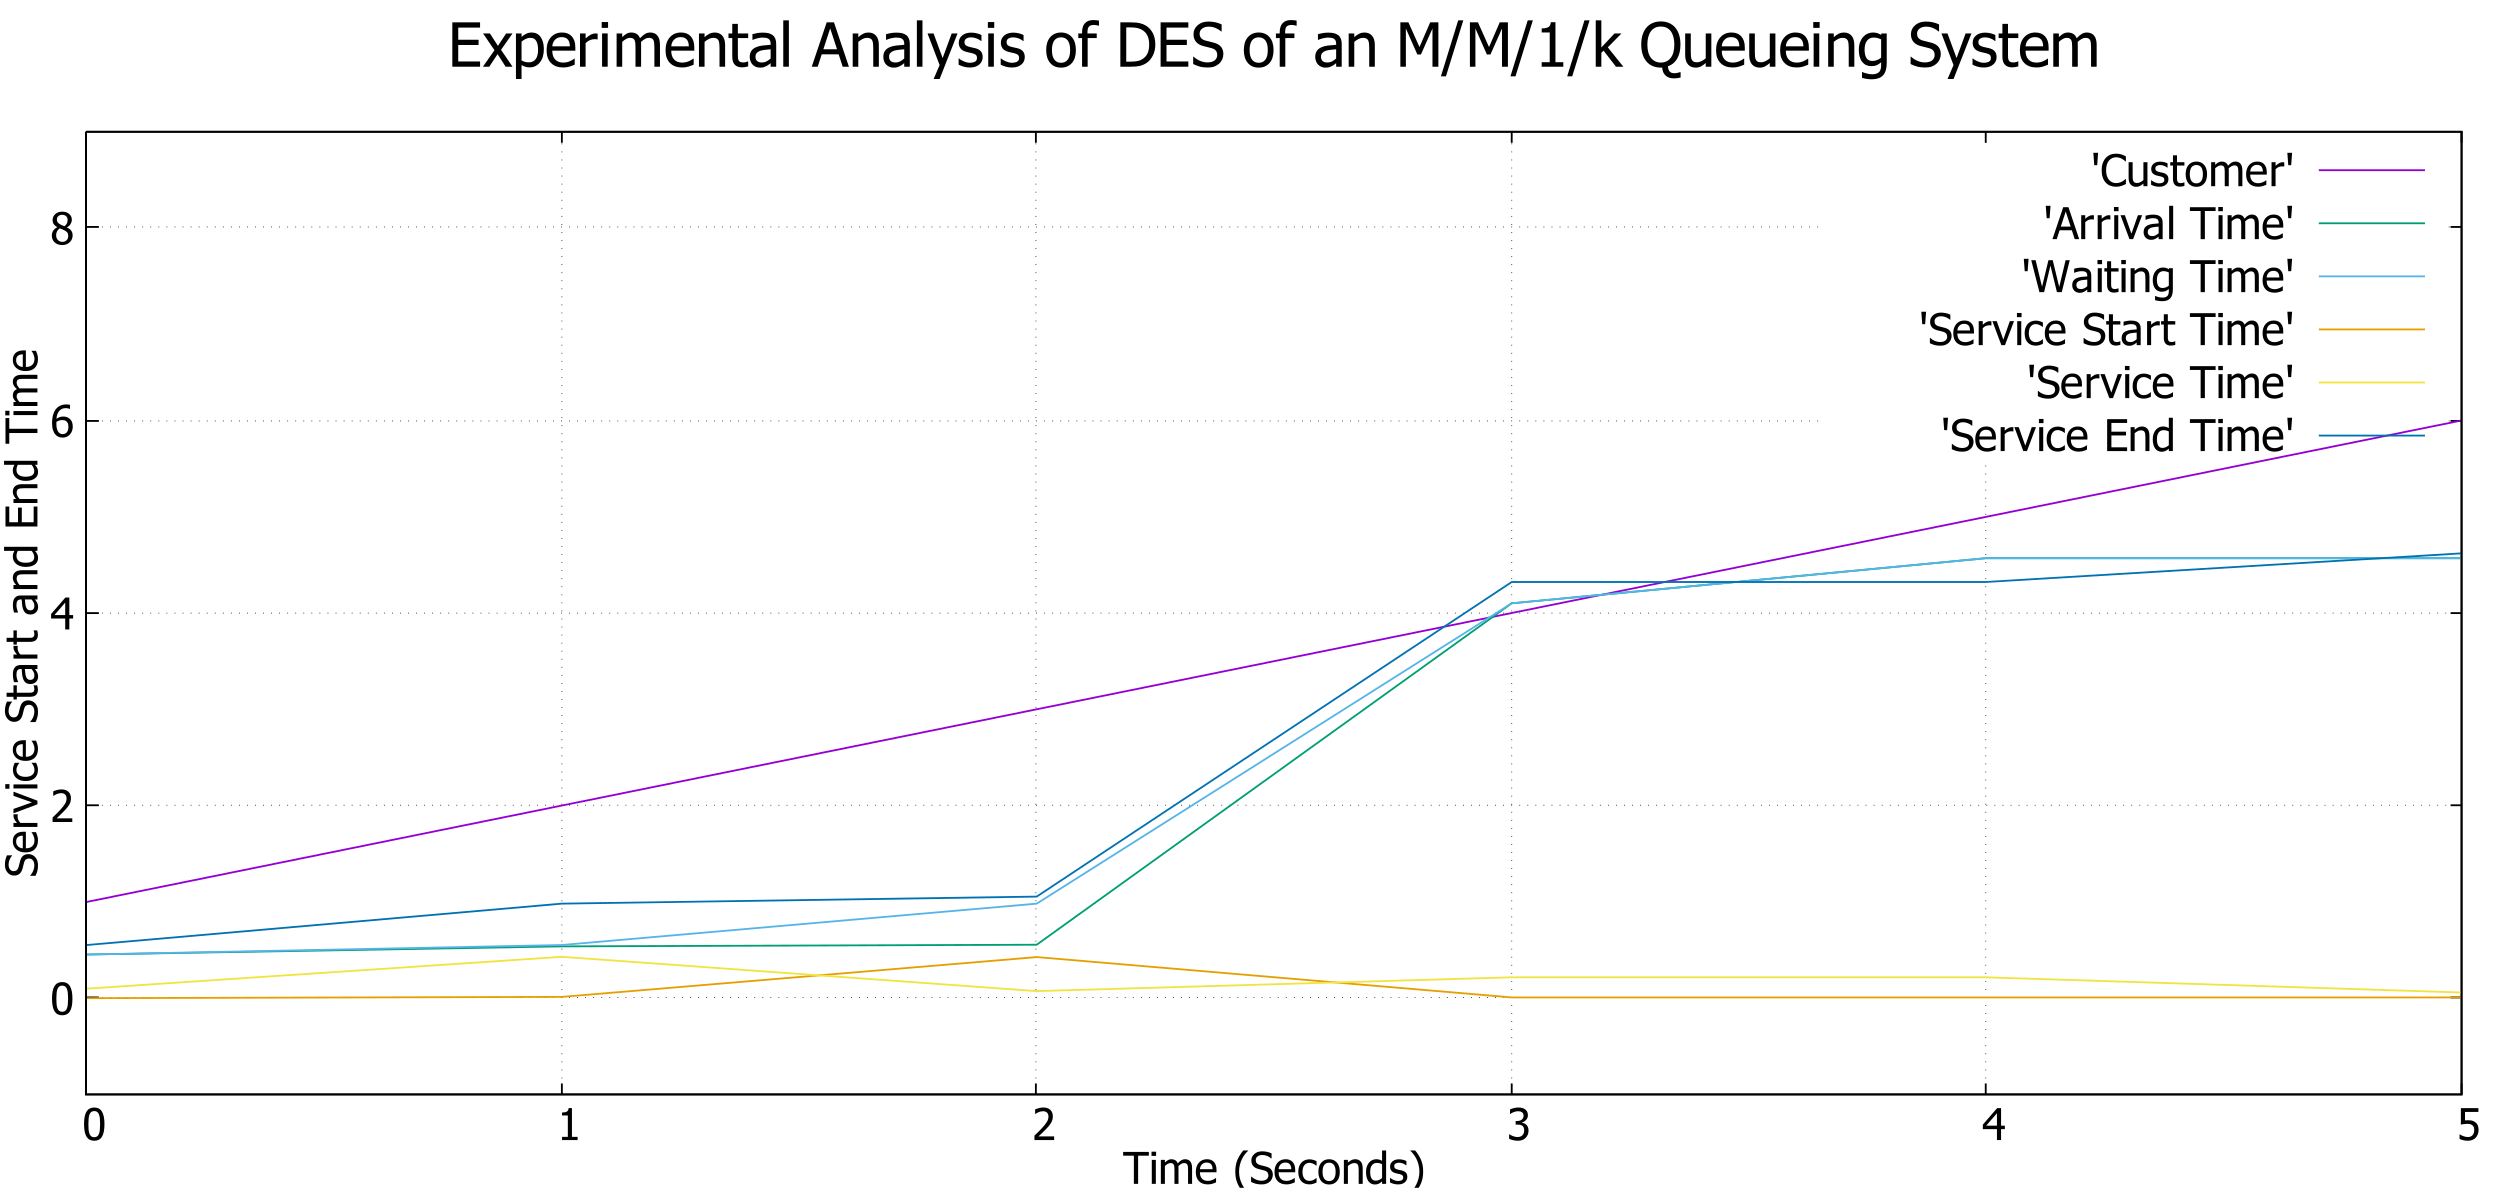 <?xml version="1.0" encoding="UTF-8"?>
<svg xmlns="http://www.w3.org/2000/svg" xmlns:xlink="http://www.w3.org/1999/xlink" width="1366pt" height="649pt" viewBox="0 0 1366 649" version="1.1">
<defs>
<g>
<symbol overflow="visible" id="glyph0-0">
<path style="stroke:none;" d="M 3 0 L 3 -18 L 21 -18 L 21 0 Z M 4.5 -1.5 L 19.5 -1.5 L 19.5 -16.5 L 4.5 -16.5 Z M 4.5 -1.5 "/>
</symbol>
<symbol overflow="visible" id="glyph0-1">
<path style="stroke:none;" d=""/>
</symbol>
<symbol overflow="visible" id="glyph0-2">
<path style="stroke:none;" d="M 12.129 -8.73 C 12.129 -5.598 11.672 -3.297 10.762 -1.832 C 9.852 -0.367 8.449 0.363 6.551 0.363 C 4.629 0.363 3.219 -0.383 2.32 -1.875 C 1.422 -3.367 0.973 -5.645 0.973 -8.707 C 0.973 -11.855 1.426 -14.156 2.336 -15.613 C 3.246 -17.07 4.652 -17.801 6.551 -17.801 C 8.473 -17.801 9.883 -17.047 10.781 -15.539 C 11.68 -14.031 12.129 -11.762 12.129 -8.73 Z M 9.129 -3.41 C 9.355 -3.988 9.516 -4.719 9.609 -5.602 C 9.703 -6.484 9.75 -7.527 9.75 -8.73 C 9.75 -9.926 9.703 -10.965 9.609 -11.848 C 9.516 -12.73 9.352 -13.465 9.117 -14.051 C 8.883 -14.645 8.559 -15.094 8.148 -15.402 C 7.738 -15.711 7.207 -15.867 6.551 -15.867 C 5.902 -15.867 5.367 -15.711 4.949 -15.402 C 4.531 -15.094 4.203 -14.637 3.961 -14.027 C 3.727 -13.434 3.566 -12.684 3.48 -11.777 C 3.395 -10.871 3.352 -9.848 3.352 -8.707 C 3.352 -7.488 3.387 -6.469 3.461 -5.648 C 3.535 -4.828 3.699 -4.094 3.949 -3.445 C 4.176 -2.844 4.496 -2.379 4.914 -2.055 C 5.332 -1.73 5.879 -1.57 6.551 -1.57 C 7.199 -1.57 7.73 -1.723 8.148 -2.031 C 8.566 -2.34 8.895 -2.801 9.129 -3.41 Z M 9.129 -3.41 "/>
</symbol>
<symbol overflow="visible" id="glyph0-3">
<path style="stroke:none;" d="M 12.047 0 L 1.277 0 L 1.277 -2.449 C 2.051 -3.184 2.781 -3.887 3.469 -4.559 C 4.156 -5.23 4.828 -5.93 5.484 -6.656 C 6.812 -8.117 7.719 -9.285 8.203 -10.164 C 8.688 -11.043 8.93 -11.953 8.93 -12.891 C 8.93 -13.375 8.852 -13.801 8.699 -14.168 C 8.547 -14.535 8.34 -14.84 8.074 -15.082 C 7.801 -15.316 7.484 -15.492 7.125 -15.609 C 6.766 -15.727 6.371 -15.785 5.941 -15.785 C 5.527 -15.785 5.105 -15.73 4.68 -15.625 C 4.254 -15.52 3.848 -15.391 3.457 -15.234 C 3.129 -15.102 2.812 -14.941 2.508 -14.754 C 2.203 -14.566 1.957 -14.406 1.77 -14.273 L 1.641 -14.273 L 1.641 -16.758 C 2.125 -17 2.797 -17.234 3.66 -17.465 C 4.523 -17.695 5.344 -17.812 6.117 -17.812 C 7.742 -17.812 9.016 -17.379 9.938 -16.516 C 10.859 -15.652 11.32 -14.484 11.32 -13.008 C 11.32 -12.328 11.238 -11.699 11.078 -11.121 C 10.918 -10.543 10.699 -10.008 10.418 -9.516 C 10.129 -9.008 9.781 -8.504 9.375 -8.004 C 8.969 -7.504 8.539 -7.012 8.086 -6.527 C 7.352 -5.73 6.531 -4.902 5.629 -4.043 C 4.727 -3.184 4.008 -2.504 3.469 -2.004 L 12.047 -2.004 Z M 12.047 0 "/>
</symbol>
<symbol overflow="visible" id="glyph0-4">
<path style="stroke:none;" d="M 12.504 -6 L 10.43 -6 L 10.43 0 L 8.18 0 L 8.18 -6 L 0.469 -6 L 0.469 -8.461 L 8.273 -17.449 L 10.43 -17.449 L 10.43 -7.875 L 12.504 -7.875 Z M 8.18 -7.875 L 8.18 -14.695 L 2.297 -7.875 Z M 8.18 -7.875 "/>
</symbol>
<symbol overflow="visible" id="glyph0-5">
<path style="stroke:none;" d="M 12.316 -5.66 C 12.316 -4.762 12.168 -3.934 11.871 -3.176 C 11.574 -2.418 11.176 -1.785 10.676 -1.277 C 10.152 -0.738 9.566 -0.328 8.918 -0.051 C 8.27 0.227 7.555 0.363 6.773 0.363 C 5.984 0.363 5.266 0.23 4.621 -0.035 C 3.977 -0.301 3.41 -0.695 2.918 -1.219 C 2.316 -1.852 1.844 -2.695 1.504 -3.754 C 1.164 -4.812 0.996 -6.117 0.996 -7.664 C 0.996 -9.18 1.152 -10.547 1.465 -11.77 C 1.777 -12.992 2.258 -14.059 2.906 -14.965 C 3.539 -15.848 4.355 -16.535 5.355 -17.031 C 6.355 -17.527 7.512 -17.777 8.824 -17.777 C 9.215 -17.777 9.578 -17.758 9.914 -17.719 C 10.25 -17.68 10.547 -17.617 10.805 -17.531 L 10.805 -15.293 L 10.699 -15.293 C 10.488 -15.41 10.184 -15.516 9.785 -15.613 C 9.387 -15.711 8.961 -15.762 8.508 -15.762 C 7.055 -15.762 5.879 -15.27 4.984 -14.289 C 4.09 -13.309 3.562 -11.855 3.398 -9.926 C 3.953 -10.316 4.523 -10.617 5.109 -10.828 C 5.695 -11.039 6.336 -11.145 7.031 -11.145 C 7.711 -11.145 8.305 -11.074 8.816 -10.938 C 9.328 -10.801 9.863 -10.527 10.418 -10.113 C 11.059 -9.629 11.535 -9.016 11.848 -8.273 C 12.16 -7.531 12.316 -6.66 12.316 -5.66 Z M 9.938 -5.566 C 9.938 -6.285 9.844 -6.887 9.656 -7.371 C 9.469 -7.855 9.164 -8.27 8.742 -8.613 C 8.438 -8.863 8.09 -9.027 7.703 -9.105 C 7.316 -9.184 6.922 -9.223 6.516 -9.223 C 5.969 -9.223 5.438 -9.141 4.922 -8.977 C 4.406 -8.812 3.898 -8.574 3.398 -8.262 C 3.383 -8.09 3.371 -7.922 3.363 -7.762 C 3.355 -7.602 3.352 -7.402 3.352 -7.16 C 3.352 -5.949 3.469 -4.973 3.707 -4.23 C 3.945 -3.488 4.242 -2.926 4.594 -2.543 C 4.93 -2.176 5.273 -1.918 5.629 -1.77 C 5.984 -1.621 6.371 -1.547 6.785 -1.547 C 7.723 -1.547 8.48 -1.883 9.062 -2.555 C 9.645 -3.227 9.938 -4.23 9.938 -5.566 Z M 9.938 -5.566 "/>
</symbol>
<symbol overflow="visible" id="glyph0-6">
<path style="stroke:none;" d="M 9.504 -13.383 C 9.504 -14.164 9.242 -14.816 8.719 -15.34 C 8.195 -15.863 7.469 -16.125 6.539 -16.125 C 5.688 -16.125 4.988 -15.891 4.445 -15.422 C 3.902 -14.953 3.633 -14.32 3.633 -13.523 C 3.633 -12.945 3.77 -12.457 4.047 -12.059 C 4.324 -11.66 4.742 -11.301 5.297 -10.98 C 5.539 -10.848 5.906 -10.664 6.402 -10.43 C 6.898 -10.195 7.352 -10.012 7.758 -9.879 C 8.438 -10.402 8.898 -10.938 9.141 -11.488 C 9.383 -12.039 9.504 -12.672 9.504 -13.383 Z M 9.832 -4.641 C 9.832 -5.359 9.691 -5.93 9.41 -6.352 C 9.129 -6.773 8.586 -7.203 7.781 -7.641 C 7.516 -7.789 7.16 -7.949 6.719 -8.121 C 6.277 -8.293 5.781 -8.496 5.227 -8.73 C 4.578 -8.301 4.082 -7.77 3.738 -7.141 C 3.395 -6.512 3.223 -5.797 3.223 -4.992 C 3.223 -3.938 3.539 -3.066 4.176 -2.379 C 4.812 -1.691 5.613 -1.348 6.574 -1.348 C 7.559 -1.348 8.348 -1.641 8.941 -2.23 C 9.535 -2.82 9.832 -3.625 9.832 -4.641 Z M 6.551 0.398 C 5.684 0.398 4.895 0.27 4.184 0.012 C 3.473 -0.246 2.867 -0.617 2.367 -1.102 C 1.875 -1.57 1.5 -2.125 1.246 -2.77 C 0.992 -3.414 0.867 -4.098 0.867 -4.816 C 0.867 -5.762 1.117 -6.629 1.621 -7.422 C 2.125 -8.215 2.859 -8.848 3.82 -9.316 L 3.82 -9.387 C 2.961 -9.887 2.324 -10.434 1.91 -11.027 C 1.496 -11.621 1.289 -12.363 1.289 -13.254 C 1.289 -14.566 1.785 -15.66 2.777 -16.535 C 3.77 -17.41 5.027 -17.848 6.551 -17.848 C 8.137 -17.848 9.406 -17.43 10.363 -16.598 C 11.32 -15.766 11.801 -14.703 11.801 -13.406 C 11.801 -12.625 11.57 -11.852 11.113 -11.086 C 10.656 -10.32 10 -9.723 9.141 -9.293 L 9.141 -9.223 C 10.156 -8.746 10.926 -8.168 11.449 -7.488 C 11.973 -6.809 12.234 -5.934 12.234 -4.863 C 12.234 -3.371 11.691 -2.121 10.609 -1.113 C 9.527 -0.105 8.176 0.398 6.551 0.398 Z M 6.551 0.398 "/>
</symbol>
<symbol overflow="visible" id="glyph0-7">
<path style="stroke:none;" d="M 11.156 0 L 2.648 0 L 2.648 -1.781 L 5.812 -1.781 L 5.812 -13.477 L 2.648 -13.477 L 2.648 -15.07 C 3.844 -15.07 4.723 -15.238 5.289 -15.578 C 5.855 -15.918 6.176 -16.562 6.246 -17.508 L 8.062 -17.508 L 8.062 -1.781 L 11.156 -1.781 Z M 11.156 0 "/>
</symbol>
<symbol overflow="visible" id="glyph0-8">
<path style="stroke:none;" d="M 5.988 -15.785 C 5.566 -15.785 5.145 -15.734 4.723 -15.633 C 4.301 -15.531 3.887 -15.398 3.48 -15.234 C 3.105 -15.078 2.777 -14.914 2.5 -14.742 C 2.223 -14.57 1.977 -14.41 1.758 -14.262 L 1.617 -14.262 L 1.617 -16.734 C 2.125 -17.008 2.812 -17.254 3.684 -17.477 C 4.555 -17.699 5.387 -17.812 6.176 -17.812 C 6.965 -17.812 7.652 -17.73 8.242 -17.57 C 8.832 -17.41 9.367 -17.164 9.844 -16.828 C 10.359 -16.453 10.746 -16 11.008 -15.469 C 11.27 -14.938 11.402 -14.316 11.402 -13.605 C 11.402 -12.645 11.086 -11.801 10.453 -11.074 C 9.82 -10.348 9.062 -9.887 8.18 -9.691 L 8.18 -9.527 C 8.547 -9.457 8.938 -9.336 9.355 -9.164 C 9.773 -8.992 10.164 -8.738 10.523 -8.402 C 10.883 -8.066 11.176 -7.633 11.402 -7.105 C 11.629 -6.578 11.742 -5.938 11.742 -5.18 C 11.742 -4.391 11.605 -3.664 11.336 -3.004 C 11.066 -2.344 10.688 -1.762 10.195 -1.254 C 9.688 -0.723 9.074 -0.32 8.355 -0.047 C 7.637 0.227 6.82 0.363 5.906 0.363 C 5.031 0.363 4.164 0.258 3.305 0.047 C 2.445 -0.164 1.723 -0.418 1.137 -0.715 L 1.137 -3.188 L 1.301 -3.188 C 1.793 -2.828 2.453 -2.484 3.281 -2.156 C 4.109 -1.828 4.938 -1.664 5.766 -1.664 C 6.242 -1.664 6.719 -1.738 7.199 -1.891 C 7.68 -2.043 8.082 -2.293 8.402 -2.637 C 8.715 -2.98 8.953 -3.359 9.117 -3.773 C 9.281 -4.188 9.363 -4.711 9.363 -5.344 C 9.363 -5.977 9.27 -6.496 9.086 -6.902 C 8.902 -7.309 8.648 -7.629 8.32 -7.863 C 7.992 -8.098 7.602 -8.258 7.152 -8.348 C 6.703 -8.438 6.219 -8.484 5.695 -8.484 L 4.699 -8.484 L 4.699 -10.43 L 5.473 -10.43 C 6.527 -10.43 7.383 -10.68 8.043 -11.18 C 8.703 -11.68 9.035 -12.406 9.035 -13.359 C 9.035 -13.797 8.949 -14.172 8.777 -14.488 C 8.605 -14.805 8.387 -15.059 8.121 -15.246 C 7.824 -15.449 7.496 -15.59 7.137 -15.668 C 6.777 -15.746 6.395 -15.785 5.988 -15.785 Z M 5.988 -15.785 "/>
</symbol>
<symbol overflow="visible" id="glyph0-9">
<path style="stroke:none;" d="M 11.848 -5.555 C 11.848 -4.711 11.711 -3.93 11.441 -3.211 C 11.172 -2.492 10.797 -1.871 10.312 -1.348 C 9.82 -0.816 9.207 -0.398 8.477 -0.094 C 7.746 0.211 6.93 0.363 6.023 0.363 C 5.188 0.363 4.363 0.27 3.555 0.086 C 2.746 -0.098 2.047 -0.336 1.453 -0.633 L 1.453 -3.105 L 1.617 -3.105 C 1.797 -2.973 2.055 -2.82 2.391 -2.652 C 2.727 -2.484 3.098 -2.328 3.504 -2.18 C 3.965 -2.016 4.387 -1.887 4.77 -1.797 C 5.152 -1.707 5.582 -1.664 6.059 -1.664 C 6.527 -1.664 6.984 -1.746 7.43 -1.914 C 7.875 -2.082 8.258 -2.355 8.578 -2.73 C 8.867 -3.074 9.086 -3.477 9.238 -3.938 C 9.391 -4.398 9.469 -4.941 9.469 -5.566 C 9.469 -6.184 9.383 -6.691 9.215 -7.09 C 9.047 -7.488 8.805 -7.816 8.484 -8.074 C 8.148 -8.371 7.734 -8.578 7.246 -8.699 C 6.758 -8.82 6.215 -8.883 5.613 -8.883 C 4.98 -8.883 4.344 -8.832 3.703 -8.734 C 3.062 -8.637 2.551 -8.547 2.168 -8.461 L 2.168 -17.449 L 11.742 -17.449 L 11.742 -15.398 L 4.43 -15.398 L 4.43 -10.758 C 4.711 -10.789 4.988 -10.812 5.262 -10.828 C 5.535 -10.844 5.785 -10.852 6.012 -10.852 C 6.902 -10.852 7.656 -10.777 8.273 -10.629 C 8.891 -10.48 9.484 -10.191 10.055 -9.762 C 10.633 -9.324 11.074 -8.777 11.383 -8.121 C 11.691 -7.465 11.848 -6.609 11.848 -5.555 Z M 11.848 -5.555 "/>
</symbol>
<symbol overflow="visible" id="glyph0-10">
<path style="stroke:none;" d="M 5.848 0 L 5.848 -15.387 L -0.012 -15.387 L -0.012 -17.449 L 14.027 -17.449 L 14.027 -15.387 L 8.168 -15.387 L 8.168 0 Z M 5.848 0 "/>
</symbol>
<symbol overflow="visible" id="glyph0-11">
<path style="stroke:none;" d="M 3.844 0 L 1.641 0 L 1.641 -13.09 L 3.844 -13.09 Z M 3.996 -15.281 L 1.488 -15.281 L 1.488 -17.566 L 3.996 -17.566 Z M 3.996 -15.281 "/>
</symbol>
<symbol overflow="visible" id="glyph0-12">
<path style="stroke:none;" d="M 16.453 0 L 16.453 -7.57 C 16.453 -8.172 16.43 -8.727 16.383 -9.238 C 16.336 -9.75 16.238 -10.152 16.09 -10.441 C 15.934 -10.754 15.711 -10.984 15.422 -11.133 C 15.133 -11.281 14.742 -11.355 14.25 -11.355 C 13.797 -11.355 13.309 -11.215 12.789 -10.938 C 12.27 -10.66 11.734 -10.262 11.18 -9.738 C 11.188 -9.605 11.195 -9.445 11.207 -9.262 C 11.219 -9.078 11.227 -8.863 11.227 -8.613 L 11.227 0 L 9.023 0 L 9.023 -7.57 C 9.023 -8.172 9 -8.727 8.953 -9.238 C 8.906 -9.75 8.809 -10.152 8.66 -10.441 C 8.504 -10.754 8.281 -10.984 7.992 -11.133 C 7.703 -11.281 7.312 -11.355 6.82 -11.355 C 6.344 -11.355 5.844 -11.207 5.32 -10.91 C 4.797 -10.613 4.289 -10.234 3.797 -9.773 L 3.797 0 L 1.594 0 L 1.594 -13.09 L 3.797 -13.09 L 3.797 -11.637 C 4.375 -12.215 4.945 -12.66 5.512 -12.977 C 6.078 -13.293 6.703 -13.453 7.383 -13.453 C 8.156 -13.453 8.84 -13.277 9.438 -12.926 C 10.035 -12.574 10.492 -11.996 10.805 -11.191 C 11.469 -11.934 12.117 -12.496 12.75 -12.879 C 13.383 -13.262 14.07 -13.453 14.812 -13.453 C 15.375 -13.453 15.887 -13.363 16.348 -13.188 C 16.809 -13.012 17.211 -12.73 17.555 -12.34 C 17.906 -11.941 18.176 -11.445 18.367 -10.852 C 18.559 -10.258 18.656 -9.512 18.656 -8.613 L 18.656 0 Z M 16.453 0 "/>
</symbol>
<symbol overflow="visible" id="glyph0-13">
<path style="stroke:none;" d="M 7.277 0.305 C 5.191 0.305 3.57 -0.281 2.418 -1.457 C 1.266 -2.633 0.691 -4.305 0.691 -6.469 C 0.691 -8.602 1.25 -10.297 2.367 -11.559 C 3.484 -12.82 4.945 -13.453 6.75 -13.453 C 7.562 -13.453 8.281 -13.336 8.906 -13.102 C 9.531 -12.867 10.078 -12.5 10.547 -12 C 11.016 -11.5 11.375 -10.887 11.625 -10.164 C 11.875 -9.441 12 -8.559 12 -7.512 L 12 -6.316 L 2.93 -6.316 C 2.93 -4.793 3.312 -3.629 4.078 -2.824 C 4.844 -2.02 5.902 -1.617 7.254 -1.617 C 7.738 -1.617 8.211 -1.672 8.676 -1.781 C 9.141 -1.891 9.562 -2.031 9.938 -2.203 C 10.336 -2.383 10.672 -2.555 10.945 -2.723 C 11.219 -2.891 11.445 -3.051 11.625 -3.199 L 11.754 -3.199 L 11.754 -0.797 C 11.496 -0.695 11.176 -0.566 10.793 -0.414 C 10.41 -0.262 10.066 -0.145 9.762 -0.059 C 9.332 0.059 8.941 0.148 8.594 0.211 C 8.246 0.273 7.809 0.305 7.277 0.305 Z M 9.855 -8.004 C 9.84 -8.598 9.77 -9.109 9.645 -9.539 C 9.52 -9.969 9.34 -10.332 9.105 -10.629 C 8.848 -10.957 8.516 -11.207 8.113 -11.379 C 7.711 -11.551 7.215 -11.637 6.621 -11.637 C 6.035 -11.637 5.535 -11.547 5.125 -11.371 C 4.715 -11.195 4.344 -10.941 4.008 -10.605 C 3.68 -10.262 3.43 -9.879 3.258 -9.461 C 3.086 -9.043 2.977 -8.559 2.93 -8.004 Z M 9.855 -8.004 "/>
</symbol>
<symbol overflow="visible" id="glyph0-14">
<path style="stroke:none;" d="M 8.32 4.828 L 5.637 4.828 C 4.277 3.211 3.207 1.5 2.43 -0.305 C 1.652 -2.109 1.266 -4.242 1.266 -6.703 C 1.266 -9.109 1.648 -11.227 2.418 -13.059 C 3.188 -14.891 4.262 -16.617 5.637 -18.234 L 8.32 -18.234 L 8.32 -18.117 C 7.688 -17.547 7.082 -16.887 6.508 -16.141 C 5.934 -15.395 5.402 -14.527 4.91 -13.535 C 4.441 -12.574 4.059 -11.516 3.766 -10.359 C 3.473 -9.203 3.328 -7.984 3.328 -6.703 C 3.328 -5.367 3.469 -4.145 3.754 -3.035 C 4.039 -1.926 4.426 -0.871 4.91 0.129 C 5.379 1.09 5.914 1.957 6.516 2.734 C 7.117 3.512 7.719 4.172 8.32 4.711 Z M 8.32 4.828 "/>
</symbol>
<symbol overflow="visible" id="glyph0-15">
<path style="stroke:none;" d="M 6.633 0.316 C 5.367 0.316 4.289 0.188 3.402 -0.074 C 2.516 -0.336 1.684 -0.66 0.902 -1.043 L 0.902 -3.949 L 1.066 -3.949 C 1.832 -3.23 2.699 -2.672 3.668 -2.277 C 4.637 -1.883 5.57 -1.688 6.469 -1.688 C 7.75 -1.688 8.719 -1.953 9.375 -2.488 C 10.031 -3.023 10.359 -3.73 10.359 -4.605 C 10.359 -5.301 10.188 -5.867 9.844 -6.305 C 9.5 -6.742 8.953 -7.066 8.203 -7.277 C 7.664 -7.434 7.172 -7.562 6.727 -7.664 C 6.281 -7.766 5.723 -7.902 5.051 -8.074 C 4.449 -8.23 3.91 -8.43 3.434 -8.672 C 2.957 -8.914 2.535 -9.23 2.168 -9.621 C 1.809 -10.004 1.527 -10.453 1.328 -10.973 C 1.129 -11.492 1.031 -12.094 1.031 -12.773 C 1.031 -14.188 1.582 -15.371 2.684 -16.328 C 3.785 -17.285 5.191 -17.766 6.902 -17.766 C 7.879 -17.766 8.801 -17.668 9.672 -17.473 C 10.543 -17.277 11.352 -17 12.094 -16.641 L 12.094 -13.863 L 11.918 -13.863 C 11.363 -14.371 10.652 -14.812 9.785 -15.191 C 8.918 -15.57 8.008 -15.762 7.055 -15.762 C 5.977 -15.762 5.105 -15.508 4.441 -15.004 C 3.777 -14.5 3.445 -13.84 3.445 -13.02 C 3.445 -12.277 3.641 -11.688 4.031 -11.25 C 4.422 -10.812 4.988 -10.492 5.73 -10.289 C 6.223 -10.156 6.824 -10.004 7.535 -9.836 C 8.246 -9.668 8.836 -9.516 9.305 -9.375 C 10.508 -9.008 11.387 -8.453 11.941 -7.711 C 12.496 -6.969 12.773 -6.055 12.773 -4.969 C 12.773 -4.289 12.633 -3.617 12.355 -2.953 C 12.078 -2.289 11.691 -1.727 11.191 -1.266 C 10.629 -0.758 9.992 -0.367 9.285 -0.094 C 8.578 0.18 7.695 0.316 6.633 0.316 Z M 6.633 0.316 "/>
</symbol>
<symbol overflow="visible" id="glyph0-16">
<path style="stroke:none;" d="M 6.797 0.293 C 5.898 0.293 5.074 0.156 4.324 -0.121 C 3.574 -0.398 2.93 -0.82 2.391 -1.383 C 1.852 -1.945 1.434 -2.652 1.137 -3.508 C 0.84 -4.363 0.691 -5.371 0.691 -6.527 C 0.691 -7.676 0.844 -8.668 1.152 -9.504 C 1.461 -10.34 1.875 -11.043 2.391 -11.613 C 2.906 -12.184 3.547 -12.621 4.316 -12.93 C 5.086 -13.238 5.914 -13.395 6.797 -13.395 C 7.516 -13.395 8.207 -13.293 8.875 -13.09 C 9.543 -12.887 10.141 -12.652 10.664 -12.387 L 10.664 -9.914 L 10.535 -9.914 C 10.379 -10.047 10.176 -10.199 9.93 -10.371 C 9.684 -10.543 9.387 -10.719 9.035 -10.898 C 8.73 -11.055 8.371 -11.191 7.957 -11.309 C 7.543 -11.426 7.145 -11.484 6.762 -11.484 C 5.621 -11.484 4.703 -11.051 4.012 -10.188 C 3.32 -9.324 2.977 -8.105 2.977 -6.527 C 2.977 -4.98 3.309 -3.773 3.977 -2.91 C 4.645 -2.047 5.574 -1.617 6.762 -1.617 C 7.48 -1.617 8.164 -1.766 8.812 -2.062 C 9.461 -2.359 10.035 -2.742 10.535 -3.211 L 10.664 -3.211 L 10.664 -0.738 C 10.445 -0.637 10.172 -0.512 9.844 -0.367 C 9.516 -0.223 9.219 -0.117 8.953 -0.047 C 8.578 0.062 8.242 0.145 7.945 0.203 C 7.648 0.262 7.266 0.293 6.797 0.293 Z M 6.797 0.293 "/>
</symbol>
<symbol overflow="visible" id="glyph0-17">
<path style="stroke:none;" d="M 12.363 -6.539 C 12.363 -4.336 11.832 -2.633 10.77 -1.434 C 9.707 -0.234 8.293 0.363 6.527 0.363 C 4.707 0.363 3.273 -0.254 2.23 -1.492 C 1.188 -2.73 0.668 -4.414 0.668 -6.539 C 0.668 -8.727 1.203 -10.426 2.277 -11.637 C 3.352 -12.848 4.77 -13.453 6.527 -13.453 C 8.293 -13.453 9.707 -12.848 10.77 -11.641 C 11.832 -10.434 12.363 -8.734 12.363 -6.539 Z M 10.09 -6.539 C 10.09 -8.234 9.781 -9.492 9.164 -10.316 C 8.547 -11.141 7.668 -11.555 6.527 -11.555 C 5.379 -11.555 4.492 -11.141 3.871 -10.316 C 3.25 -9.492 2.941 -8.234 2.941 -6.539 C 2.941 -4.898 3.25 -3.652 3.871 -2.805 C 4.492 -1.957 5.379 -1.535 6.527 -1.535 C 7.66 -1.535 8.535 -1.949 9.156 -2.781 C 9.777 -3.613 10.09 -4.867 10.09 -6.539 Z M 10.09 -6.539 "/>
</symbol>
<symbol overflow="visible" id="glyph0-18">
<path style="stroke:none;" d="M 11.883 0 L 9.68 0 L 9.68 -7.453 C 9.68 -8.055 9.648 -8.613 9.59 -9.133 C 9.531 -9.652 9.422 -10.07 9.258 -10.383 C 9.078 -10.711 8.828 -10.953 8.508 -11.113 C 8.188 -11.273 7.75 -11.355 7.195 -11.355 C 6.648 -11.355 6.082 -11.207 5.5 -10.914 C 4.918 -10.621 4.352 -10.242 3.797 -9.773 L 3.797 0 L 1.594 0 L 1.594 -13.09 L 3.797 -13.09 L 3.797 -11.637 C 4.453 -12.223 5.102 -12.672 5.742 -12.984 C 6.383 -13.297 7.059 -13.453 7.77 -13.453 C 9.059 -13.453 10.066 -13.027 10.793 -12.18 C 11.52 -11.332 11.883 -10.105 11.883 -8.496 Z M 11.883 0 "/>
</symbol>
<symbol overflow="visible" id="glyph0-19">
<path style="stroke:none;" d="M 11.672 0 L 9.469 0 L 9.469 -1.336 C 9.125 -1.047 8.828 -0.809 8.578 -0.621 C 8.328 -0.434 8.035 -0.262 7.699 -0.105 C 7.387 0.043 7.062 0.156 6.727 0.238 C 6.391 0.32 6 0.363 5.555 0.363 C 4.844 0.363 4.184 0.215 3.578 -0.082 C 2.973 -0.379 2.461 -0.812 2.039 -1.383 C 1.609 -1.961 1.277 -2.672 1.043 -3.52 C 0.809 -4.367 0.691 -5.344 0.691 -6.445 C 0.691 -7.594 0.84 -8.586 1.137 -9.426 C 1.434 -10.266 1.844 -11 2.367 -11.625 C 2.844 -12.195 3.418 -12.641 4.094 -12.965 C 4.77 -13.289 5.48 -13.453 6.223 -13.453 C 6.879 -13.453 7.449 -13.379 7.934 -13.234 C 8.418 -13.09 8.93 -12.867 9.469 -12.562 L 9.469 -18.234 L 11.672 -18.234 Z M 9.469 -3.188 L 9.469 -10.734 C 8.922 -11 8.43 -11.184 7.996 -11.285 C 7.562 -11.387 7.094 -11.438 6.586 -11.438 C 5.453 -11.438 4.566 -11.012 3.926 -10.164 C 3.285 -9.316 2.965 -8.094 2.965 -6.492 C 2.965 -4.953 3.211 -3.773 3.703 -2.957 C 4.195 -2.141 4.984 -1.734 6.07 -1.734 C 6.648 -1.734 7.23 -1.863 7.816 -2.125 C 8.402 -2.387 8.953 -2.742 9.469 -3.188 Z M 9.469 -3.188 "/>
</symbol>
<symbol overflow="visible" id="glyph0-20">
<path style="stroke:none;" d="M 5.133 0.316 C 4.258 0.316 3.438 0.199 2.676 -0.035 C 1.914 -0.27 1.285 -0.52 0.785 -0.785 L 0.785 -3.258 L 0.902 -3.258 C 1.09 -3.109 1.309 -2.945 1.562 -2.766 C 1.816 -2.586 2.156 -2.398 2.578 -2.203 C 2.953 -2.031 3.363 -1.879 3.812 -1.746 C 4.262 -1.613 4.73 -1.547 5.215 -1.547 C 5.566 -1.547 5.941 -1.586 6.34 -1.668 C 6.738 -1.75 7.035 -1.855 7.23 -1.98 C 7.504 -2.16 7.699 -2.352 7.82 -2.555 C 7.941 -2.758 8.004 -3.062 8.004 -3.469 C 8.004 -3.992 7.859 -4.387 7.574 -4.652 C 7.289 -4.918 6.785 -5.141 6.059 -5.32 C 5.777 -5.391 5.41 -5.473 4.957 -5.566 C 4.504 -5.66 4.086 -5.762 3.703 -5.871 C 2.703 -6.16 1.977 -6.605 1.523 -7.211 C 1.07 -7.816 0.844 -8.551 0.844 -9.41 C 0.844 -10.59 1.289 -11.551 2.18 -12.293 C 3.07 -13.035 4.254 -13.406 5.73 -13.406 C 6.457 -13.406 7.188 -13.316 7.922 -13.137 C 8.656 -12.957 9.273 -12.73 9.773 -12.457 L 9.773 -10.102 L 9.656 -10.102 C 9.094 -10.547 8.465 -10.898 7.773 -11.156 C 7.082 -11.414 6.387 -11.543 5.684 -11.543 C 4.957 -11.543 4.344 -11.391 3.844 -11.086 C 3.344 -10.781 3.094 -10.32 3.094 -9.703 C 3.094 -9.156 3.242 -8.746 3.539 -8.477 C 3.836 -8.207 4.312 -7.988 4.969 -7.816 C 5.297 -7.73 5.66 -7.645 6.062 -7.562 C 6.465 -7.48 6.891 -7.387 7.336 -7.277 C 8.305 -7.035 9.031 -6.633 9.52 -6.07 C 10.008 -5.508 10.254 -4.742 10.254 -3.773 C 10.254 -3.211 10.141 -2.676 9.918 -2.172 C 9.695 -1.668 9.371 -1.238 8.941 -0.879 C 8.473 -0.488 7.941 -0.191 7.352 0.012 C 6.762 0.215 6.023 0.316 5.133 0.316 Z M 5.133 0.316 "/>
</symbol>
<symbol overflow="visible" id="glyph0-21">
<path style="stroke:none;" d="M 7.922 -6.703 C 7.922 -4.289 7.535 -2.168 6.762 -0.34 C 5.988 1.488 4.918 3.211 3.551 4.828 L 0.867 4.828 L 0.867 4.711 C 1.469 4.172 2.074 3.508 2.684 2.723 C 3.293 1.938 3.824 1.074 4.277 0.129 C 4.762 -0.879 5.145 -1.941 5.43 -3.062 C 5.715 -4.184 5.859 -5.398 5.859 -6.703 C 5.859 -7.992 5.715 -9.211 5.426 -10.359 C 5.137 -11.508 4.754 -12.566 4.277 -13.535 C 3.801 -14.504 3.262 -15.375 2.66 -16.148 C 2.059 -16.922 1.461 -17.578 0.867 -18.117 L 0.867 -18.234 L 3.551 -18.234 C 4.91 -16.617 5.977 -14.898 6.754 -13.078 C 7.531 -11.258 7.922 -9.133 7.922 -6.703 Z M 7.922 -6.703 "/>
</symbol>
<symbol overflow="visible" id="glyph0-22">
<path style="stroke:none;" d="M 3.832 -18.234 L 3.328 -11.449 L 1.734 -11.449 L 1.23 -18.234 Z M 3.832 -18.234 "/>
</symbol>
<symbol overflow="visible" id="glyph0-23">
<path style="stroke:none;" d="M 8.59 0.316 C 7.449 0.316 6.398 0.125 5.441 -0.258 C 4.484 -0.641 3.66 -1.211 2.965 -1.969 C 2.27 -2.727 1.73 -3.672 1.348 -4.805 C 0.965 -5.938 0.773 -7.238 0.773 -8.707 C 0.773 -10.168 0.957 -11.441 1.328 -12.527 C 1.699 -13.613 2.242 -14.559 2.953 -15.363 C 3.648 -16.145 4.473 -16.738 5.426 -17.148 C 6.379 -17.559 7.445 -17.766 8.625 -17.766 C 9.211 -17.766 9.758 -17.723 10.27 -17.637 C 10.781 -17.551 11.258 -17.441 11.695 -17.309 C 12.07 -17.191 12.453 -17.043 12.848 -16.867 C 13.242 -16.691 13.633 -16.5 14.016 -16.289 L 14.016 -13.488 L 13.828 -13.488 C 13.625 -13.676 13.363 -13.902 13.043 -14.168 C 12.723 -14.434 12.332 -14.695 11.871 -14.953 C 11.426 -15.195 10.941 -15.395 10.418 -15.551 C 9.895 -15.707 9.289 -15.785 8.602 -15.785 C 7.859 -15.785 7.156 -15.633 6.492 -15.328 C 5.828 -15.023 5.246 -14.574 4.746 -13.98 C 4.254 -13.387 3.871 -12.641 3.598 -11.742 C 3.324 -10.844 3.188 -9.832 3.188 -8.707 C 3.188 -7.512 3.332 -6.48 3.621 -5.617 C 3.91 -4.754 4.305 -4.027 4.805 -3.434 C 5.289 -2.855 5.859 -2.418 6.516 -2.125 C 7.172 -1.832 7.867 -1.688 8.602 -1.688 C 9.273 -1.688 9.895 -1.77 10.465 -1.934 C 11.035 -2.098 11.543 -2.305 11.988 -2.555 C 12.418 -2.797 12.789 -3.043 13.102 -3.297 C 13.414 -3.551 13.66 -3.77 13.84 -3.949 L 14.016 -3.949 L 14.016 -1.184 C 13.633 -1.004 13.27 -0.832 12.93 -0.668 C 12.59 -0.504 12.18 -0.344 11.695 -0.188 C 11.188 -0.023 10.715 0.102 10.281 0.188 C 9.848 0.273 9.285 0.316 8.59 0.316 Z M 8.59 0.316 "/>
</symbol>
<symbol overflow="visible" id="glyph0-24">
<path style="stroke:none;" d="M 11.789 0 L 9.586 0 L 9.586 -1.453 C 8.906 -0.859 8.262 -0.406 7.652 -0.098 C 7.043 0.211 6.363 0.363 5.613 0.363 C 5.043 0.363 4.504 0.27 4 0.082 C 3.496 -0.105 3.059 -0.402 2.684 -0.809 C 2.309 -1.215 2.016 -1.727 1.809 -2.344 C 1.602 -2.961 1.5 -3.711 1.5 -4.594 L 1.5 -13.09 L 3.703 -13.09 L 3.703 -5.637 C 3.703 -4.941 3.727 -4.363 3.777 -3.906 C 3.828 -3.449 3.945 -3.051 4.125 -2.707 C 4.305 -2.371 4.547 -2.125 4.855 -1.969 C 5.164 -1.812 5.609 -1.734 6.188 -1.734 C 6.727 -1.734 7.301 -1.887 7.91 -2.191 C 8.52 -2.496 9.078 -2.871 9.586 -3.316 L 9.586 -13.09 L 11.789 -13.09 Z M 11.789 0 "/>
</symbol>
<symbol overflow="visible" id="glyph0-25">
<path style="stroke:none;" d="M 5.555 0.258 C 4.352 0.258 3.414 -0.082 2.742 -0.766 C 2.07 -1.449 1.734 -2.531 1.734 -4.008 L 1.734 -11.262 L 0.246 -11.262 L 0.246 -13.09 L 1.734 -13.09 L 1.734 -16.852 L 3.938 -16.852 L 3.938 -13.09 L 7.992 -13.09 L 7.992 -11.262 L 3.938 -11.262 L 3.938 -5.039 C 3.938 -4.375 3.949 -3.863 3.973 -3.504 C 3.996 -3.145 4.086 -2.809 4.242 -2.496 C 4.375 -2.223 4.59 -2.016 4.887 -1.879 C 5.184 -1.742 5.586 -1.676 6.094 -1.676 C 6.453 -1.676 6.801 -1.727 7.137 -1.832 C 7.473 -1.938 7.715 -2.027 7.863 -2.098 L 7.992 -2.098 L 7.992 -0.117 C 7.578 0 7.156 0.09 6.73 0.156 C 6.305 0.223 5.914 0.258 5.555 0.258 Z M 5.555 0.258 "/>
</symbol>
<symbol overflow="visible" id="glyph0-26">
<path style="stroke:none;" d="M 8.531 -10.723 L 8.414 -10.723 C 8.25 -10.77 8.074 -10.797 7.891 -10.809 C 7.707 -10.82 7.488 -10.828 7.23 -10.828 C 6.637 -10.828 6.047 -10.699 5.461 -10.441 C 4.875 -10.184 4.32 -9.801 3.797 -9.293 L 3.797 0 L 1.594 0 L 1.594 -13.09 L 3.797 -13.09 L 3.797 -11.145 C 4.602 -11.855 5.301 -12.355 5.898 -12.648 C 6.496 -12.941 7.078 -13.09 7.641 -13.09 C 7.867 -13.09 8.035 -13.082 8.148 -13.07 C 8.262 -13.059 8.391 -13.043 8.531 -13.02 Z M 8.531 -10.723 "/>
</symbol>
<symbol overflow="visible" id="glyph0-27">
<path style="stroke:none;" d="M -0.117 0 L 5.766 -17.449 L 8.625 -17.449 L 14.508 0 L 12.059 0 L 10.477 -4.875 L 3.809 -4.875 L 2.227 0 Z M 9.832 -6.855 L 7.137 -15.082 L 4.453 -6.855 Z M 9.832 -6.855 "/>
</symbol>
<symbol overflow="visible" id="glyph0-28">
<path style="stroke:none;" d="M 11.883 -13.09 L 6.949 0 L 4.969 0 L 0.07 -13.09 L 2.449 -13.09 L 6.035 -2.988 L 9.586 -13.09 Z M 11.883 -13.09 "/>
</symbol>
<symbol overflow="visible" id="glyph0-29">
<path style="stroke:none;" d="M 8.906 -3.223 L 8.906 -6.855 C 8.383 -6.809 7.719 -6.742 6.918 -6.66 C 6.117 -6.578 5.473 -6.465 4.98 -6.316 C 4.395 -6.137 3.91 -5.859 3.527 -5.488 C 3.145 -5.117 2.953 -4.602 2.953 -3.938 C 2.953 -3.188 3.164 -2.621 3.586 -2.238 C 4.008 -1.855 4.625 -1.664 5.438 -1.664 C 6.133 -1.664 6.762 -1.812 7.324 -2.113 C 7.887 -2.414 8.414 -2.785 8.906 -3.223 Z M 8.906 -1.395 C 8.727 -1.262 8.484 -1.074 8.184 -0.836 C 7.883 -0.598 7.594 -0.41 7.312 -0.27 C 6.922 -0.066 6.543 0.09 6.18 0.199 C 5.816 0.309 5.309 0.363 4.652 0.363 C 4.113 0.363 3.602 0.262 3.117 0.059 C 2.633 -0.145 2.207 -0.43 1.84 -0.797 C 1.488 -1.156 1.207 -1.598 0.996 -2.125 C 0.785 -2.652 0.68 -3.211 0.68 -3.797 C 0.68 -4.703 0.871 -5.473 1.254 -6.109 C 1.637 -6.746 2.242 -7.254 3.07 -7.629 C 3.805 -7.965 4.672 -8.195 5.672 -8.324 C 6.672 -8.453 7.75 -8.551 8.906 -8.613 L 8.906 -9.035 C 8.906 -9.551 8.828 -9.965 8.672 -10.281 C 8.516 -10.598 8.297 -10.844 8.016 -11.016 C 7.734 -11.195 7.391 -11.312 6.984 -11.371 C 6.578 -11.43 6.16 -11.461 5.73 -11.461 C 5.223 -11.461 4.625 -11.383 3.938 -11.23 C 3.25 -11.078 2.562 -10.859 1.875 -10.57 L 1.746 -10.57 L 1.746 -12.809 C 2.152 -12.926 2.734 -13.055 3.492 -13.195 C 4.25 -13.336 5 -13.406 5.742 -13.406 C 6.641 -13.406 7.398 -13.336 8.016 -13.195 C 8.633 -13.055 9.188 -12.801 9.68 -12.434 C 10.156 -12.074 10.512 -11.609 10.746 -11.039 C 10.98 -10.469 11.098 -9.773 11.098 -8.953 L 11.098 0 L 8.906 0 Z M 8.906 -1.395 "/>
</symbol>
<symbol overflow="visible" id="glyph0-30">
<path style="stroke:none;" d="M 3.844 0 L 1.641 0 L 1.641 -18.234 L 3.844 -18.234 Z M 3.844 0 "/>
</symbol>
<symbol overflow="visible" id="glyph0-31">
<path style="stroke:none;" d="M 21.34 -17.449 L 16.957 0 L 14.344 0 L 10.793 -14.484 L 7.324 0 L 4.77 0 L 0.305 -17.449 L 2.684 -17.449 L 6.199 -2.941 L 9.691 -17.449 L 12.047 -17.449 L 15.574 -2.801 L 19.066 -17.449 Z M 21.34 -17.449 "/>
</symbol>
<symbol overflow="visible" id="glyph0-32">
<path style="stroke:none;" d="M 9.469 -3.551 L 9.469 -10.734 C 8.922 -11 8.414 -11.188 7.949 -11.301 C 7.484 -11.414 7.023 -11.473 6.562 -11.473 C 5.445 -11.473 4.566 -11.062 3.926 -10.242 C 3.285 -9.422 2.965 -8.246 2.965 -6.715 C 2.965 -5.262 3.207 -4.156 3.695 -3.398 C 4.184 -2.641 4.977 -2.262 6.07 -2.262 C 6.641 -2.262 7.227 -2.375 7.832 -2.602 C 8.438 -2.828 8.984 -3.145 9.469 -3.551 Z M 2.062 2.098 C 2.211 2.16 2.43 2.242 2.719 2.348 C 3.008 2.453 3.336 2.555 3.703 2.648 C 4.109 2.75 4.484 2.832 4.828 2.895 C 5.172 2.957 5.547 2.988 5.953 2.988 C 6.633 2.988 7.207 2.898 7.68 2.719 C 8.152 2.539 8.523 2.289 8.789 1.969 C 9.039 1.648 9.215 1.277 9.316 0.855 C 9.418 0.434 9.469 -0.047 9.469 -0.586 L 9.469 -1.734 C 8.875 -1.219 8.293 -0.836 7.723 -0.59 C 7.152 -0.344 6.438 -0.223 5.578 -0.223 C 4.086 -0.223 2.898 -0.777 2.016 -1.887 C 1.133 -2.996 0.691 -4.59 0.691 -6.668 C 0.691 -7.754 0.844 -8.715 1.148 -9.555 C 1.453 -10.395 1.863 -11.109 2.379 -11.695 C 2.871 -12.258 3.453 -12.691 4.125 -12.996 C 4.797 -13.301 5.492 -13.453 6.211 -13.453 C 6.891 -13.453 7.477 -13.371 7.973 -13.211 C 8.469 -13.051 8.969 -12.824 9.469 -12.527 L 9.598 -13.09 L 11.672 -13.09 L 11.672 -1.488 C 11.672 0.73 11.188 2.359 10.219 3.398 C 9.25 4.438 7.77 4.957 5.777 4.957 C 5.137 4.957 4.48 4.906 3.812 4.805 C 3.145 4.703 2.523 4.566 1.945 4.395 L 1.945 2.098 Z M 2.062 2.098 "/>
</symbol>
<symbol overflow="visible" id="glyph0-33">
<path style="stroke:none;" d="M 1.77 0 L 1.77 -17.449 L 12.68 -17.449 L 12.68 -15.387 L 4.09 -15.387 L 4.09 -10.605 L 12.094 -10.605 L 12.094 -8.543 L 4.09 -8.543 L 4.09 -2.062 L 12.68 -2.062 L 12.68 0 Z M 1.77 0 "/>
</symbol>
<symbol overflow="visible" id="glyph1-0">
<path style="stroke:none;" d="M 0 -3 L -18 -3 L -18 -21 L 0 -21 Z M -1.5 -4.5 L -1.5 -19.5 L -16.5 -19.5 L -16.5 -4.5 Z M -1.5 -4.5 "/>
</symbol>
<symbol overflow="visible" id="glyph1-1">
<path style="stroke:none;" d="M 0.316 -6.633 C 0.316 -5.367 0.188 -4.289 -0.074 -3.402 C -0.336 -2.516 -0.66 -1.684 -1.043 -0.902 L -3.949 -0.902 L -3.949 -1.066 C -3.23 -1.832 -2.672 -2.699 -2.277 -3.668 C -1.883 -4.637 -1.688 -5.57 -1.688 -6.469 C -1.688 -7.75 -1.953 -8.719 -2.488 -9.375 C -3.023 -10.031 -3.73 -10.359 -4.605 -10.359 C -5.301 -10.359 -5.867 -10.188 -6.305 -9.844 C -6.742 -9.5 -7.066 -8.953 -7.277 -8.203 C -7.434 -7.664 -7.562 -7.172 -7.664 -6.727 C -7.766 -6.281 -7.902 -5.723 -8.074 -5.051 C -8.23 -4.449 -8.43 -3.91 -8.672 -3.434 C -8.914 -2.957 -9.23 -2.535 -9.621 -2.168 C -10.004 -1.809 -10.453 -1.527 -10.973 -1.328 C -11.492 -1.129 -12.094 -1.031 -12.773 -1.031 C -14.188 -1.031 -15.371 -1.582 -16.328 -2.684 C -17.285 -3.785 -17.766 -5.191 -17.766 -6.902 C -17.766 -7.879 -17.668 -8.801 -17.473 -9.672 C -17.277 -10.543 -17 -11.352 -16.641 -12.094 L -13.863 -12.094 L -13.863 -11.918 C -14.371 -11.363 -14.812 -10.652 -15.191 -9.785 C -15.57 -8.918 -15.762 -8.008 -15.762 -7.055 C -15.762 -5.977 -15.508 -5.105 -15.004 -4.441 C -14.5 -3.777 -13.84 -3.445 -13.02 -3.445 C -12.277 -3.445 -11.688 -3.641 -11.25 -4.031 C -10.812 -4.422 -10.492 -4.988 -10.289 -5.73 C -10.156 -6.223 -10.004 -6.824 -9.836 -7.535 C -9.668 -8.246 -9.516 -8.836 -9.375 -9.305 C -9.008 -10.508 -8.453 -11.387 -7.711 -11.941 C -6.969 -12.496 -6.055 -12.773 -4.969 -12.773 C -4.289 -12.773 -3.617 -12.633 -2.953 -12.355 C -2.289 -12.078 -1.727 -11.691 -1.266 -11.191 C -0.758 -10.629 -0.367 -9.992 -0.094 -9.285 C 0.18 -8.578 0.316 -7.695 0.316 -6.633 Z M 0.316 -6.633 "/>
</symbol>
<symbol overflow="visible" id="glyph1-2">
<path style="stroke:none;" d="M 0.305 -7.277 C 0.305 -5.191 -0.281 -3.57 -1.457 -2.418 C -2.633 -1.266 -4.305 -0.691 -6.469 -0.691 C -8.602 -0.691 -10.297 -1.25 -11.559 -2.367 C -12.82 -3.484 -13.453 -4.945 -13.453 -6.75 C -13.453 -7.562 -13.336 -8.281 -13.102 -8.906 C -12.867 -9.531 -12.5 -10.078 -12 -10.547 C -11.5 -11.016 -10.887 -11.375 -10.164 -11.625 C -9.441 -11.875 -8.559 -12 -7.512 -12 L -6.316 -12 L -6.316 -2.93 C -4.793 -2.93 -3.629 -3.312 -2.824 -4.078 C -2.02 -4.844 -1.617 -5.902 -1.617 -7.254 C -1.617 -7.738 -1.672 -8.211 -1.781 -8.676 C -1.891 -9.141 -2.031 -9.562 -2.203 -9.938 C -2.383 -10.336 -2.555 -10.672 -2.723 -10.945 C -2.891 -11.219 -3.051 -11.445 -3.199 -11.625 L -3.199 -11.754 L -0.797 -11.754 C -0.695 -11.496 -0.566 -11.176 -0.414 -10.793 C -0.262 -10.41 -0.145 -10.066 -0.059 -9.762 C 0.059 -9.332 0.148 -8.941 0.211 -8.594 C 0.273 -8.246 0.305 -7.809 0.305 -7.277 Z M -8.004 -9.855 C -8.598 -9.84 -9.109 -9.77 -9.539 -9.645 C -9.969 -9.52 -10.332 -9.34 -10.629 -9.105 C -10.957 -8.848 -11.207 -8.516 -11.379 -8.113 C -11.551 -7.711 -11.637 -7.215 -11.637 -6.621 C -11.637 -6.035 -11.547 -5.535 -11.371 -5.125 C -11.195 -4.715 -10.941 -4.344 -10.605 -4.008 C -10.262 -3.68 -9.879 -3.43 -9.461 -3.258 C -9.043 -3.086 -8.559 -2.977 -8.004 -2.93 Z M -8.004 -9.855 "/>
</symbol>
<symbol overflow="visible" id="glyph1-3">
<path style="stroke:none;" d="M -10.723 -8.531 L -10.723 -8.414 C -10.77 -8.25 -10.797 -8.074 -10.809 -7.891 C -10.82 -7.707 -10.828 -7.488 -10.828 -7.23 C -10.828 -6.637 -10.699 -6.047 -10.441 -5.461 C -10.184 -4.875 -9.801 -4.32 -9.293 -3.797 L 0 -3.797 L 0 -1.594 L -13.09 -1.594 L -13.09 -3.797 L -11.145 -3.797 C -11.855 -4.602 -12.355 -5.301 -12.648 -5.898 C -12.941 -6.496 -13.09 -7.078 -13.09 -7.641 C -13.09 -7.867 -13.082 -8.035 -13.07 -8.148 C -13.059 -8.262 -13.043 -8.391 -13.02 -8.531 Z M -10.723 -8.531 "/>
</symbol>
<symbol overflow="visible" id="glyph1-4">
<path style="stroke:none;" d="M -13.09 -11.883 L 0 -6.949 L 0 -4.969 L -13.09 -0.07 L -13.09 -2.449 L -2.988 -6.035 L -13.09 -9.586 Z M -13.09 -11.883 "/>
</symbol>
<symbol overflow="visible" id="glyph1-5">
<path style="stroke:none;" d="M 0 -3.844 L 0 -1.641 L -13.09 -1.641 L -13.09 -3.844 Z M -15.281 -3.996 L -15.281 -1.488 L -17.566 -1.488 L -17.566 -3.996 Z M -15.281 -3.996 "/>
</symbol>
<symbol overflow="visible" id="glyph1-6">
<path style="stroke:none;" d="M 0.293 -6.797 C 0.293 -5.898 0.156 -5.074 -0.121 -4.324 C -0.398 -3.574 -0.82 -2.93 -1.383 -2.391 C -1.945 -1.852 -2.652 -1.434 -3.508 -1.137 C -4.363 -0.84 -5.371 -0.691 -6.527 -0.691 C -7.676 -0.691 -8.668 -0.844 -9.504 -1.152 C -10.34 -1.461 -11.043 -1.875 -11.613 -2.391 C -12.184 -2.906 -12.621 -3.547 -12.93 -4.316 C -13.238 -5.086 -13.395 -5.914 -13.395 -6.797 C -13.395 -7.516 -13.293 -8.207 -13.09 -8.875 C -12.887 -9.543 -12.652 -10.141 -12.387 -10.664 L -9.914 -10.664 L -9.914 -10.535 C -10.047 -10.379 -10.199 -10.176 -10.371 -9.93 C -10.543 -9.684 -10.719 -9.387 -10.898 -9.035 C -11.055 -8.73 -11.191 -8.371 -11.309 -7.957 C -11.426 -7.543 -11.484 -7.145 -11.484 -6.762 C -11.484 -5.621 -11.051 -4.703 -10.188 -4.012 C -9.324 -3.32 -8.105 -2.977 -6.527 -2.977 C -4.98 -2.977 -3.773 -3.309 -2.91 -3.977 C -2.047 -4.645 -1.617 -5.574 -1.617 -6.762 C -1.617 -7.48 -1.766 -8.164 -2.062 -8.812 C -2.359 -9.461 -2.742 -10.035 -3.211 -10.535 L -3.211 -10.664 L -0.738 -10.664 C -0.637 -10.445 -0.512 -10.172 -0.367 -9.844 C -0.223 -9.516 -0.117 -9.219 -0.047 -8.953 C 0.062 -8.578 0.145 -8.242 0.203 -7.945 C 0.262 -7.648 0.293 -7.266 0.293 -6.797 Z M 0.293 -6.797 "/>
</symbol>
<symbol overflow="visible" id="glyph1-7">
<path style="stroke:none;" d=""/>
</symbol>
<symbol overflow="visible" id="glyph1-8">
<path style="stroke:none;" d="M 0.258 -5.555 C 0.258 -4.352 -0.082 -3.414 -0.766 -2.742 C -1.449 -2.07 -2.531 -1.734 -4.008 -1.734 L -11.262 -1.734 L -11.262 -0.246 L -13.09 -0.246 L -13.09 -1.734 L -16.852 -1.734 L -16.852 -3.938 L -13.09 -3.938 L -13.09 -7.992 L -11.262 -7.992 L -11.262 -3.938 L -5.039 -3.938 C -4.375 -3.938 -3.863 -3.949 -3.504 -3.973 C -3.145 -3.996 -2.809 -4.086 -2.496 -4.242 C -2.223 -4.375 -2.016 -4.59 -1.879 -4.887 C -1.742 -5.184 -1.676 -5.586 -1.676 -6.094 C -1.676 -6.453 -1.727 -6.801 -1.832 -7.137 C -1.938 -7.473 -2.027 -7.715 -2.098 -7.863 L -2.098 -7.992 L -0.117 -7.992 C 0 -7.578 0.09 -7.156 0.156 -6.73 C 0.223 -6.305 0.258 -5.914 0.258 -5.555 Z M 0.258 -5.555 "/>
</symbol>
<symbol overflow="visible" id="glyph1-9">
<path style="stroke:none;" d="M -3.223 -8.906 L -6.855 -8.906 C -6.809 -8.383 -6.742 -7.719 -6.66 -6.918 C -6.578 -6.117 -6.465 -5.473 -6.316 -4.98 C -6.137 -4.395 -5.859 -3.91 -5.488 -3.527 C -5.117 -3.145 -4.602 -2.953 -3.938 -2.953 C -3.188 -2.953 -2.621 -3.164 -2.238 -3.586 C -1.855 -4.008 -1.664 -4.625 -1.664 -5.438 C -1.664 -6.133 -1.812 -6.762 -2.113 -7.324 C -2.414 -7.887 -2.785 -8.414 -3.223 -8.906 Z M -1.395 -8.906 C -1.262 -8.727 -1.074 -8.484 -0.836 -8.184 C -0.598 -7.883 -0.41 -7.594 -0.27 -7.312 C -0.066 -6.922 0.09 -6.543 0.199 -6.18 C 0.309 -5.816 0.363 -5.309 0.363 -4.652 C 0.363 -4.113 0.262 -3.602 0.059 -3.117 C -0.145 -2.633 -0.43 -2.207 -0.797 -1.84 C -1.156 -1.488 -1.598 -1.207 -2.125 -0.996 C -2.652 -0.785 -3.211 -0.68 -3.797 -0.68 C -4.703 -0.68 -5.473 -0.871 -6.109 -1.254 C -6.746 -1.637 -7.254 -2.242 -7.629 -3.07 C -7.965 -3.805 -8.195 -4.672 -8.324 -5.672 C -8.453 -6.672 -8.551 -7.75 -8.613 -8.906 L -9.035 -8.906 C -9.551 -8.906 -9.965 -8.828 -10.281 -8.672 C -10.598 -8.516 -10.844 -8.297 -11.016 -8.016 C -11.195 -7.734 -11.312 -7.391 -11.371 -6.984 C -11.43 -6.578 -11.461 -6.16 -11.461 -5.73 C -11.461 -5.223 -11.383 -4.625 -11.23 -3.938 C -11.078 -3.25 -10.859 -2.562 -10.57 -1.875 L -10.57 -1.746 L -12.809 -1.746 C -12.926 -2.152 -13.055 -2.734 -13.195 -3.492 C -13.336 -4.25 -13.406 -5 -13.406 -5.742 C -13.406 -6.641 -13.336 -7.398 -13.195 -8.016 C -13.055 -8.633 -12.801 -9.188 -12.434 -9.68 C -12.074 -10.156 -11.609 -10.512 -11.039 -10.746 C -10.469 -10.98 -9.773 -11.098 -8.953 -11.098 L 0 -11.098 L 0 -8.906 Z M -1.395 -8.906 "/>
</symbol>
<symbol overflow="visible" id="glyph1-10">
<path style="stroke:none;" d="M 0 -11.883 L 0 -9.68 L -7.453 -9.68 C -8.055 -9.68 -8.613 -9.648 -9.133 -9.59 C -9.652 -9.531 -10.07 -9.422 -10.383 -9.258 C -10.711 -9.078 -10.953 -8.828 -11.113 -8.508 C -11.273 -8.188 -11.355 -7.75 -11.355 -7.195 C -11.355 -6.648 -11.207 -6.082 -10.914 -5.5 C -10.621 -4.918 -10.242 -4.352 -9.773 -3.797 L 0 -3.797 L 0 -1.594 L -13.09 -1.594 L -13.09 -3.797 L -11.637 -3.797 C -12.223 -4.453 -12.672 -5.102 -12.984 -5.742 C -13.297 -6.383 -13.453 -7.059 -13.453 -7.77 C -13.453 -9.059 -13.027 -10.066 -12.18 -10.793 C -11.332 -11.52 -10.105 -11.883 -8.496 -11.883 Z M 0 -11.883 "/>
</symbol>
<symbol overflow="visible" id="glyph1-11">
<path style="stroke:none;" d="M 0 -11.672 L 0 -9.469 L -1.336 -9.469 C -1.047 -9.125 -0.809 -8.828 -0.621 -8.578 C -0.434 -8.328 -0.262 -8.035 -0.105 -7.699 C 0.043 -7.387 0.156 -7.062 0.238 -6.727 C 0.32 -6.391 0.363 -6 0.363 -5.555 C 0.363 -4.844 0.215 -4.184 -0.082 -3.578 C -0.379 -2.973 -0.812 -2.461 -1.383 -2.039 C -1.961 -1.609 -2.672 -1.277 -3.52 -1.043 C -4.367 -0.809 -5.344 -0.691 -6.445 -0.691 C -7.594 -0.691 -8.586 -0.84 -9.426 -1.137 C -10.266 -1.434 -11 -1.844 -11.625 -2.367 C -12.195 -2.844 -12.641 -3.418 -12.965 -4.094 C -13.289 -4.77 -13.453 -5.48 -13.453 -6.223 C -13.453 -6.879 -13.379 -7.449 -13.234 -7.934 C -13.09 -8.418 -12.867 -8.93 -12.562 -9.469 L -18.234 -9.469 L -18.234 -11.672 Z M -3.188 -9.469 L -10.734 -9.469 C -11 -8.922 -11.184 -8.43 -11.285 -7.996 C -11.387 -7.562 -11.438 -7.094 -11.438 -6.586 C -11.438 -5.453 -11.012 -4.566 -10.164 -3.926 C -9.316 -3.285 -8.094 -2.965 -6.492 -2.965 C -4.953 -2.965 -3.773 -3.211 -2.957 -3.703 C -2.141 -4.195 -1.734 -4.984 -1.734 -6.07 C -1.734 -6.648 -1.863 -7.23 -2.125 -7.816 C -2.387 -8.402 -2.742 -8.953 -3.188 -9.469 Z M -3.188 -9.469 "/>
</symbol>
<symbol overflow="visible" id="glyph1-12">
<path style="stroke:none;" d="M 0 -1.77 L -17.449 -1.77 L -17.449 -12.68 L -15.387 -12.68 L -15.387 -4.09 L -10.605 -4.09 L -10.605 -12.094 L -8.543 -12.094 L -8.543 -4.09 L -2.062 -4.09 L -2.062 -12.68 L 0 -12.68 Z M 0 -1.77 "/>
</symbol>
<symbol overflow="visible" id="glyph1-13">
<path style="stroke:none;" d="M 0 -5.848 L -15.387 -5.848 L -15.387 0.012 L -17.449 0.012 L -17.449 -14.027 L -15.387 -14.027 L -15.387 -8.168 L 0 -8.168 Z M 0 -5.848 "/>
</symbol>
<symbol overflow="visible" id="glyph1-14">
<path style="stroke:none;" d="M 0 -16.453 L -7.57 -16.453 C -8.172 -16.453 -8.727 -16.43 -9.238 -16.383 C -9.75 -16.336 -10.152 -16.238 -10.441 -16.09 C -10.754 -15.934 -10.984 -15.711 -11.133 -15.422 C -11.281 -15.133 -11.355 -14.742 -11.355 -14.25 C -11.355 -13.797 -11.215 -13.309 -10.938 -12.789 C -10.66 -12.27 -10.262 -11.734 -9.738 -11.18 C -9.605 -11.188 -9.445 -11.195 -9.262 -11.207 C -9.078 -11.219 -8.863 -11.227 -8.613 -11.227 L 0 -11.227 L 0 -9.023 L -7.57 -9.023 C -8.172 -9.023 -8.727 -9 -9.238 -8.953 C -9.75 -8.906 -10.152 -8.809 -10.441 -8.66 C -10.754 -8.504 -10.984 -8.281 -11.133 -7.992 C -11.281 -7.703 -11.355 -7.312 -11.355 -6.82 C -11.355 -6.344 -11.207 -5.844 -10.91 -5.32 C -10.613 -4.797 -10.234 -4.289 -9.773 -3.797 L 0 -3.797 L 0 -1.594 L -13.09 -1.594 L -13.09 -3.797 L -11.637 -3.797 C -12.215 -4.375 -12.66 -4.945 -12.977 -5.512 C -13.293 -6.078 -13.453 -6.703 -13.453 -7.383 C -13.453 -8.156 -13.277 -8.84 -12.926 -9.438 C -12.574 -10.035 -11.996 -10.492 -11.191 -10.805 C -11.934 -11.469 -12.496 -12.117 -12.879 -12.75 C -13.262 -13.383 -13.453 -14.07 -13.453 -14.812 C -13.453 -15.375 -13.363 -15.887 -13.188 -16.348 C -13.012 -16.809 -12.73 -17.211 -12.34 -17.555 C -11.941 -17.906 -11.445 -18.176 -10.852 -18.367 C -10.258 -18.559 -9.512 -18.656 -8.613 -18.656 L 0 -18.656 Z M 0 -16.453 "/>
</symbol>
<symbol overflow="visible" id="glyph2-0">
<path style="stroke:none;" d="M 4.168 0 L 4.168 -25 L 29.168 -25 L 29.168 0 Z M 6.25 -2.082 L 27.082 -2.082 L 27.082 -22.918 L 6.25 -22.918 Z M 6.25 -2.082 "/>
</symbol>
<symbol overflow="visible" id="glyph2-1">
<path style="stroke:none;" d="M 2.457 0 L 2.457 -24.234 L 17.609 -24.234 L 17.609 -21.371 L 5.68 -21.371 L 5.68 -14.73 L 16.797 -14.73 L 16.797 -11.867 L 5.68 -11.867 L 5.68 -2.863 L 17.609 -2.863 L 17.609 0 Z M 2.457 0 "/>
</symbol>
<symbol overflow="visible" id="glyph2-2">
<path style="stroke:none;" d="M 16.34 0 L 12.582 0 L 8.172 -6.867 L 3.629 0 L 0.164 0 L 6.477 -9.016 L 0.227 -18.18 L 3.988 -18.18 L 8.367 -11.375 L 12.859 -18.18 L 16.34 -18.18 L 10.059 -9.227 Z M 16.34 0 "/>
</symbol>
<symbol overflow="visible" id="glyph2-3">
<path style="stroke:none;" d="M 17.465 -9.57 C 17.461 -6.539 16.734 -4.129 15.289 -2.336 C 13.836 -0.539 12.008 0.355 9.797 0.359 C 8.895 0.355 8.094 0.254 7.402 0.047 C 6.707 -0.156 6 -0.473 5.273 -0.91 L 5.273 6.707 L 2.215 6.707 L 2.215 -18.18 L 5.273 -18.18 L 5.273 -16.277 C 6.031 -16.957 6.875 -17.527 7.805 -17.992 C 8.73 -18.449 9.742 -18.68 10.84 -18.684 C 12.922 -18.68 14.547 -17.855 15.715 -16.211 C 16.879 -14.559 17.461 -12.344 17.465 -9.57 Z M 14.305 -9.227 C 14.301 -11.297 13.973 -12.906 13.312 -14.055 C 12.648 -15.199 11.574 -15.773 10.09 -15.773 C 9.223 -15.773 8.383 -15.578 7.574 -15.195 C 6.766 -14.805 6 -14.309 5.273 -13.703 L 5.273 -3.402 C 6.074 -3.008 6.758 -2.742 7.332 -2.602 C 7.898 -2.461 8.555 -2.391 9.293 -2.391 C 10.879 -2.391 12.109 -2.969 12.988 -4.133 C 13.863 -5.289 14.301 -6.988 14.305 -9.227 Z M 14.305 -9.227 "/>
</symbol>
<symbol overflow="visible" id="glyph2-4">
<path style="stroke:none;" d="M 10.109 0.422 C 7.207 0.422 4.957 -0.395 3.359 -2.027 C 1.758 -3.66 0.961 -5.977 0.961 -8.984 C 0.961 -11.945 1.734 -14.305 3.289 -16.055 C 4.836 -17.805 6.867 -18.68 9.375 -18.684 C 10.5 -18.68 11.496 -18.516 12.367 -18.195 C 13.234 -17.867 13.996 -17.359 14.648 -16.668 C 15.297 -15.969 15.793 -15.117 16.145 -14.117 C 16.488 -13.109 16.664 -11.883 16.668 -10.434 L 16.668 -8.773 L 4.07 -8.773 C 4.066 -6.652 4.598 -5.035 5.664 -3.922 C 6.723 -2.801 8.191 -2.242 10.074 -2.246 C 10.746 -2.242 11.406 -2.32 12.051 -2.473 C 12.695 -2.625 13.277 -2.82 13.801 -3.059 C 14.352 -3.309 14.82 -3.547 15.203 -3.781 C 15.582 -4.012 15.895 -4.234 16.145 -4.445 L 16.324 -4.445 L 16.324 -1.105 C 15.965 -0.961 15.52 -0.785 14.988 -0.578 C 14.457 -0.363 13.98 -0.199 13.559 -0.082 C 12.961 0.082 12.418 0.207 11.938 0.293 C 11.453 0.379 10.844 0.422 10.109 0.422 Z M 13.688 -11.117 C 13.664 -11.938 13.566 -12.648 13.395 -13.246 C 13.219 -13.844 12.969 -14.348 12.648 -14.762 C 12.285 -15.215 11.824 -15.562 11.27 -15.805 C 10.707 -16.039 10.016 -16.16 9.195 -16.164 C 8.379 -16.16 7.688 -16.039 7.121 -15.797 C 6.547 -15.551 6.031 -15.195 5.566 -14.73 C 5.109 -14.254 4.762 -13.723 4.523 -13.145 C 4.285 -12.559 4.133 -11.883 4.07 -11.117 Z M 13.688 -11.117 "/>
</symbol>
<symbol overflow="visible" id="glyph2-5">
<path style="stroke:none;" d="M 11.848 -14.891 L 11.688 -14.891 C 11.457 -14.953 11.215 -14.996 10.961 -15.016 C 10.703 -15.027 10.398 -15.035 10.043 -15.039 C 9.215 -15.035 8.395 -14.855 7.582 -14.5 C 6.77 -14.141 6 -13.609 5.273 -12.906 L 5.273 0 L 2.215 0 L 2.215 -18.18 L 5.273 -18.18 L 5.273 -15.477 C 6.391 -16.461 7.363 -17.16 8.195 -17.57 C 9.023 -17.973 9.828 -18.176 10.613 -18.18 C 10.926 -18.176 11.164 -18.168 11.32 -18.156 C 11.477 -18.137 11.652 -18.113 11.848 -18.082 Z M 11.848 -14.891 "/>
</symbol>
<symbol overflow="visible" id="glyph2-6">
<path style="stroke:none;" d="M 5.34 0 L 2.277 0 L 2.277 -18.18 L 5.34 -18.18 Z M 5.551 -21.223 L 2.066 -21.223 L 2.066 -24.398 L 5.551 -24.398 Z M 5.551 -21.223 "/>
</symbol>
<symbol overflow="visible" id="glyph2-7">
<path style="stroke:none;" d="M 22.852 0 L 22.852 -10.516 C 22.852 -11.348 22.816 -12.121 22.754 -12.832 C 22.684 -13.543 22.551 -14.098 22.348 -14.5 C 22.129 -14.934 21.816 -15.254 21.418 -15.461 C 21.012 -15.668 20.473 -15.773 19.793 -15.773 C 19.16 -15.773 18.484 -15.578 17.766 -15.195 C 17.043 -14.805 16.297 -14.25 15.527 -13.523 C 15.535 -13.34 15.547 -13.121 15.566 -12.867 C 15.582 -12.609 15.59 -12.305 15.594 -11.961 L 15.594 0 L 12.531 0 L 12.531 -10.516 C 12.527 -11.348 12.496 -12.121 12.434 -12.832 C 12.367 -13.543 12.23 -14.098 12.027 -14.5 C 11.809 -14.934 11.5 -15.254 11.102 -15.461 C 10.699 -15.668 10.156 -15.773 9.473 -15.773 C 8.809 -15.773 8.113 -15.566 7.387 -15.152 C 6.656 -14.738 5.953 -14.211 5.273 -13.574 L 5.273 0 L 2.215 0 L 2.215 -18.18 L 5.273 -18.18 L 5.273 -16.164 C 6.074 -16.965 6.867 -17.586 7.656 -18.023 C 8.441 -18.461 9.309 -18.68 10.254 -18.684 C 11.328 -18.68 12.277 -18.434 13.109 -17.949 C 13.938 -17.457 14.57 -16.656 15.008 -15.543 C 15.926 -16.57 16.828 -17.352 17.707 -17.887 C 18.586 -18.414 19.539 -18.68 20.574 -18.684 C 21.352 -18.68 22.062 -18.559 22.703 -18.316 C 23.34 -18.074 23.898 -17.68 24.383 -17.141 C 24.867 -16.582 25.246 -15.895 25.512 -15.07 C 25.777 -14.246 25.91 -13.207 25.91 -11.961 L 25.91 0 Z M 22.852 0 "/>
</symbol>
<symbol overflow="visible" id="glyph2-8">
<path style="stroke:none;" d="M 16.504 0 L 13.445 0 L 13.445 -10.352 C 13.441 -11.184 13.398 -11.961 13.32 -12.688 C 13.234 -13.406 13.082 -13.984 12.859 -14.422 C 12.605 -14.875 12.258 -15.215 11.816 -15.438 C 11.367 -15.66 10.758 -15.773 9.992 -15.773 C 9.23 -15.773 8.449 -15.566 7.641 -15.16 C 6.832 -14.75 6.043 -14.223 5.273 -13.574 L 5.273 0 L 2.215 0 L 2.215 -18.18 L 5.273 -18.18 L 5.273 -16.164 C 6.184 -16.973 7.082 -17.594 7.973 -18.031 C 8.859 -18.461 9.797 -18.68 10.789 -18.684 C 12.578 -18.68 13.98 -18.09 14.988 -16.918 C 15.996 -15.738 16.5 -14.035 16.504 -11.801 Z M 16.504 0 "/>
</symbol>
<symbol overflow="visible" id="glyph2-9">
<path style="stroke:none;" d="M 7.715 0.359 C 6.039 0.355 4.738 -0.117 3.809 -1.066 C 2.875 -2.016 2.406 -3.516 2.41 -5.566 L 2.41 -15.641 L 0.344 -15.641 L 0.344 -18.18 L 2.41 -18.18 L 2.41 -23.406 L 5.469 -23.406 L 5.469 -18.18 L 11.102 -18.18 L 11.102 -15.641 L 5.469 -15.641 L 5.469 -7 C 5.465 -6.074 5.48 -5.363 5.516 -4.867 C 5.547 -4.363 5.672 -3.898 5.891 -3.469 C 6.07 -3.086 6.371 -2.801 6.785 -2.613 C 7.199 -2.422 7.758 -2.324 8.465 -2.328 C 8.961 -2.324 9.441 -2.398 9.91 -2.547 C 10.375 -2.691 10.715 -2.812 10.922 -2.914 L 11.102 -2.914 L 11.102 -0.164 C 10.523 0 9.941 0.125 9.352 0.219 C 8.758 0.309 8.211 0.355 7.715 0.359 Z M 7.715 0.359 "/>
</symbol>
<symbol overflow="visible" id="glyph2-10">
<path style="stroke:none;" d="M 12.371 -4.477 L 12.371 -9.523 C 11.641 -9.453 10.723 -9.363 9.609 -9.25 C 8.496 -9.137 7.598 -8.977 6.918 -8.773 C 6.102 -8.52 5.43 -8.137 4.898 -7.625 C 4.367 -7.105 4.102 -6.387 4.102 -5.469 C 4.102 -4.422 4.395 -3.637 4.98 -3.109 C 5.566 -2.574 6.422 -2.309 7.551 -2.312 C 8.516 -2.309 9.391 -2.516 10.172 -2.938 C 10.953 -3.352 11.684 -3.867 12.371 -4.477 Z M 12.371 -1.938 C 12.117 -1.75 11.785 -1.492 11.367 -1.164 C 10.949 -0.832 10.543 -0.57 10.156 -0.375 C 9.609 -0.094 9.086 0.121 8.586 0.273 C 8.078 0.426 7.371 0.504 6.461 0.504 C 5.711 0.504 5 0.359 4.328 0.078 C 3.652 -0.203 3.062 -0.594 2.555 -1.105 C 2.066 -1.602 1.676 -2.219 1.383 -2.953 C 1.09 -3.688 0.941 -4.461 0.945 -5.273 C 0.941 -6.531 1.207 -7.602 1.742 -8.484 C 2.27 -9.367 3.113 -10.07 4.266 -10.594 C 5.281 -11.062 6.484 -11.383 7.875 -11.562 C 9.266 -11.738 10.762 -11.871 12.371 -11.961 L 12.371 -12.547 C 12.367 -13.262 12.258 -13.84 12.043 -14.281 C 11.824 -14.719 11.523 -15.059 11.133 -15.301 C 10.742 -15.543 10.262 -15.707 9.699 -15.793 C 9.133 -15.871 8.555 -15.914 7.961 -15.918 C 7.254 -15.914 6.422 -15.809 5.469 -15.598 C 4.508 -15.387 3.555 -15.078 2.605 -14.68 L 2.426 -14.68 L 2.426 -17.789 C 2.988 -17.953 3.797 -18.133 4.852 -18.328 C 5.902 -18.523 6.941 -18.621 7.977 -18.621 C 9.219 -18.621 10.273 -18.523 11.133 -18.328 C 11.988 -18.133 12.758 -17.777 13.445 -17.27 C 14.105 -16.766 14.598 -16.121 14.926 -15.332 C 15.246 -14.539 15.41 -13.574 15.414 -12.434 L 15.414 0 L 12.371 0 Z M 12.371 -1.938 "/>
</symbol>
<symbol overflow="visible" id="glyph2-11">
<path style="stroke:none;" d="M 5.34 0 L 2.277 0 L 2.277 -25.324 L 5.34 -25.324 Z M 5.34 0 "/>
</symbol>
<symbol overflow="visible" id="glyph2-12">
<path style="stroke:none;" d=""/>
</symbol>
<symbol overflow="visible" id="glyph2-13">
<path style="stroke:none;" d="M -0.164 0 L 8.008 -24.234 L 11.98 -24.234 L 20.148 0 L 16.75 0 L 14.551 -6.77 L 5.289 -6.77 L 3.094 0 Z M 13.656 -9.523 L 9.914 -20.945 L 6.184 -9.523 Z M 13.656 -9.523 "/>
</symbol>
<symbol overflow="visible" id="glyph2-14">
<path style="stroke:none;" d="M 16.504 -18.18 L 6.723 6.707 L 3.449 6.707 L 6.707 -0.879 L 0.098 -18.18 L 3.402 -18.18 L 8.367 -4.719 L 13.312 -18.18 Z M 16.504 -18.18 "/>
</symbol>
<symbol overflow="visible" id="glyph2-15">
<path style="stroke:none;" d="M 7.129 0.438 C 5.91 0.434 4.773 0.273 3.719 -0.051 C 2.66 -0.375 1.785 -0.723 1.09 -1.09 L 1.09 -4.523 L 1.254 -4.523 C 1.512 -4.316 1.816 -4.086 2.172 -3.84 C 2.523 -3.59 2.992 -3.332 3.582 -3.059 C 4.098 -2.82 4.672 -2.609 5.297 -2.426 C 5.922 -2.238 6.57 -2.145 7.242 -2.148 C 7.73 -2.145 8.25 -2.203 8.805 -2.32 C 9.355 -2.434 9.77 -2.574 10.043 -2.75 C 10.422 -2.996 10.695 -3.262 10.863 -3.547 C 11.031 -3.828 11.113 -4.254 11.117 -4.816 C 11.113 -5.543 10.918 -6.09 10.523 -6.461 C 10.125 -6.828 9.422 -7.137 8.414 -7.391 C 8.023 -7.484 7.512 -7.598 6.883 -7.73 C 6.254 -7.855 5.676 -8 5.145 -8.156 C 3.754 -8.555 2.742 -9.176 2.113 -10.02 C 1.484 -10.859 1.172 -11.875 1.172 -13.07 C 1.172 -14.707 1.789 -16.043 3.027 -17.074 C 4.262 -18.105 5.906 -18.621 7.961 -18.621 C 8.965 -18.621 9.977 -18.496 11 -18.246 C 12.016 -17.996 12.875 -17.68 13.574 -17.301 L 13.574 -14.031 L 13.41 -14.031 C 12.625 -14.645 11.754 -15.133 10.797 -15.492 C 9.836 -15.852 8.867 -16.031 7.895 -16.031 C 6.879 -16.031 6.027 -15.816 5.336 -15.395 C 4.641 -14.969 4.293 -14.332 4.297 -13.477 C 4.293 -12.715 4.5 -12.145 4.914 -11.773 C 5.324 -11.398 5.988 -11.094 6.902 -10.855 C 7.355 -10.734 7.859 -10.617 8.422 -10.504 C 8.977 -10.391 9.566 -10.258 10.188 -10.109 C 11.531 -9.766 12.543 -9.207 13.223 -8.43 C 13.898 -7.645 14.238 -6.582 14.242 -5.242 C 14.238 -4.457 14.082 -3.715 13.777 -3.02 C 13.465 -2.316 13.012 -1.719 12.418 -1.219 C 11.762 -0.676 11.027 -0.266 10.211 0.016 C 9.391 0.293 8.363 0.434 7.129 0.438 Z M 7.129 0.438 "/>
</symbol>
<symbol overflow="visible" id="glyph2-16">
<path style="stroke:none;" d="M 17.172 -9.082 C 17.168 -6.02 16.43 -3.656 14.957 -1.992 C 13.477 -0.328 11.512 0.504 9.066 0.504 C 6.535 0.504 4.547 -0.355 3.102 -2.074 C 1.648 -3.793 0.926 -6.129 0.93 -9.082 C 0.926 -12.121 1.672 -14.48 3.164 -16.16 C 4.656 -17.84 6.621 -18.68 9.066 -18.684 C 11.512 -18.68 13.477 -17.84 14.957 -16.168 C 16.43 -14.488 17.168 -12.129 17.172 -9.082 Z M 14.016 -9.082 C 14.016 -11.434 13.586 -13.18 12.727 -14.328 C 11.867 -15.469 10.645 -16.043 9.066 -16.047 C 7.465 -16.043 6.238 -15.469 5.379 -14.328 C 4.516 -13.18 4.082 -11.434 4.086 -9.082 C 4.082 -6.801 4.516 -5.07 5.379 -3.898 C 6.238 -2.719 7.465 -2.133 9.066 -2.133 C 10.637 -2.133 11.855 -2.707 12.719 -3.863 C 13.582 -5.016 14.016 -6.758 14.016 -9.082 Z M 14.016 -9.082 "/>
</symbol>
<symbol overflow="visible" id="glyph2-17">
<path style="stroke:none;" d="M 11.785 -22.395 L 11.621 -22.395 C 11.348 -22.492 10.957 -22.586 10.449 -22.68 C 9.934 -22.77 9.48 -22.816 9.082 -22.82 C 7.789 -22.816 6.867 -22.527 6.32 -21.949 C 5.77 -21.367 5.496 -20.316 5.5 -18.797 L 5.5 -18.18 L 10.562 -18.18 L 10.562 -15.641 L 5.598 -15.641 L 5.598 0 L 2.539 0 L 2.539 -15.641 L 0.473 -15.641 L 0.473 -18.18 L 2.539 -18.18 L 2.539 -18.781 C 2.535 -20.969 3.062 -22.637 4.117 -23.777 C 5.168 -24.918 6.676 -25.488 8.641 -25.488 C 9.203 -25.488 9.758 -25.457 10.301 -25.398 C 10.844 -25.336 11.336 -25.27 11.785 -25.195 Z M 11.785 -22.395 "/>
</symbol>
<symbol overflow="visible" id="glyph2-18">
<path style="stroke:none;" d="M 21.566 -12.094 C 21.562 -9.879 21.113 -7.879 20.223 -6.102 C 19.324 -4.32 18.125 -2.934 16.617 -1.938 C 15.391 -1.164 14.145 -0.648 12.879 -0.391 C 11.613 -0.129 10 0 8.039 0 L 2.457 0 L 2.457 -24.234 L 7.977 -24.234 C 10.25 -24.234 12.039 -24.062 13.336 -23.723 C 14.633 -23.379 15.734 -22.91 16.648 -22.312 C 18.207 -21.281 19.418 -19.91 20.277 -18.203 C 21.133 -16.492 21.562 -14.457 21.566 -12.094 Z M 18.211 -12.141 C 18.211 -14.008 17.902 -15.598 17.285 -16.918 C 16.668 -18.234 15.75 -19.266 14.535 -20.004 C 13.676 -20.523 12.758 -20.895 11.785 -21.125 C 10.805 -21.352 9.59 -21.469 8.137 -21.469 L 5.68 -21.469 L 5.68 -2.766 L 8.137 -2.766 C 9.566 -2.766 10.82 -2.879 11.895 -3.105 C 12.969 -3.332 13.949 -3.754 14.844 -4.379 C 15.957 -5.133 16.797 -6.145 17.363 -7.41 C 17.926 -8.672 18.211 -10.25 18.211 -12.141 Z M 18.211 -12.141 "/>
</symbol>
<symbol overflow="visible" id="glyph2-19">
<path style="stroke:none;" d="M 9.211 0.438 C 7.453 0.434 5.957 0.254 4.727 -0.105 C 3.496 -0.469 2.34 -0.914 1.254 -1.449 L 1.254 -5.484 L 1.48 -5.484 C 2.543 -4.484 3.746 -3.711 5.094 -3.164 C 6.438 -2.617 7.734 -2.344 8.984 -2.344 C 10.758 -2.344 12.105 -2.715 13.02 -3.457 C 13.93 -4.199 14.383 -5.18 14.387 -6.398 C 14.383 -7.359 14.145 -8.145 13.672 -8.754 C 13.191 -9.363 12.434 -9.812 11.395 -10.109 C 10.641 -10.32 9.957 -10.5 9.34 -10.645 C 8.723 -10.781 7.945 -10.973 7.016 -11.215 C 6.176 -11.43 5.43 -11.703 4.77 -12.043 C 4.105 -12.375 3.52 -12.816 3.012 -13.363 C 2.512 -13.891 2.121 -14.516 1.848 -15.242 C 1.566 -15.961 1.43 -16.797 1.434 -17.742 C 1.43 -19.703 2.195 -21.348 3.727 -22.68 C 5.258 -24.008 7.211 -24.672 9.586 -24.676 C 10.941 -24.672 12.223 -24.535 13.434 -24.266 C 14.641 -23.992 15.762 -23.609 16.797 -23.113 L 16.797 -19.254 L 16.555 -19.254 C 15.781 -19.957 14.793 -20.57 13.59 -21.102 C 12.383 -21.625 11.121 -21.891 9.797 -21.891 C 8.297 -21.891 7.086 -21.539 6.168 -20.84 C 5.242 -20.141 4.781 -19.223 4.785 -18.082 C 4.781 -17.051 5.051 -16.23 5.598 -15.625 C 6.137 -15.016 6.926 -14.57 7.961 -14.289 C 8.641 -14.105 9.477 -13.898 10.465 -13.664 C 11.449 -13.43 12.266 -13.215 12.922 -13.02 C 14.59 -12.512 15.812 -11.742 16.586 -10.711 C 17.355 -9.68 17.742 -8.41 17.742 -6.902 C 17.742 -5.957 17.547 -5.023 17.164 -4.102 C 16.773 -3.18 16.234 -2.398 15.543 -1.758 C 14.758 -1.051 13.875 -0.508 12.898 -0.129 C 11.914 0.246 10.688 0.434 9.211 0.438 Z M 9.211 0.438 "/>
</symbol>
<symbol overflow="visible" id="glyph2-20">
<path style="stroke:none;" d="M 23.227 0 L 20.004 0 L 20.004 -20.883 L 13.688 -6.672 L 11.734 -6.672 L 5.469 -20.883 L 5.469 0 L 2.457 0 L 2.457 -24.234 L 6.852 -24.234 L 12.906 -10.742 L 18.75 -24.234 L 23.227 -24.234 Z M 23.227 0 "/>
</symbol>
<symbol overflow="visible" id="glyph2-21">
<path style="stroke:none;" d="M 11.848 -25.324 L 2.359 5.273 L -0.391 5.273 L 9.051 -25.324 Z M 11.848 -25.324 "/>
</symbol>
<symbol overflow="visible" id="glyph2-22">
<path style="stroke:none;" d="M 15.496 0 L 3.68 0 L 3.68 -2.473 L 8.074 -2.473 L 8.074 -18.719 L 3.68 -18.719 L 3.68 -20.93 C 5.336 -20.93 6.559 -21.164 7.348 -21.637 C 8.133 -22.109 8.574 -23.004 8.676 -24.316 L 11.199 -24.316 L 11.199 -2.473 L 15.496 -2.473 Z M 15.496 0 "/>
</symbol>
<symbol overflow="visible" id="glyph2-23">
<path style="stroke:none;" d="M 17.285 0 L 13.266 0 L 6.477 -8.773 L 5.273 -7.602 L 5.273 0 L 2.215 0 L 2.215 -25.324 L 5.273 -25.324 L 5.273 -10.5 L 12.469 -18.18 L 16.277 -18.18 L 8.805 -10.578 Z M 17.285 0 "/>
</symbol>
<symbol overflow="visible" id="glyph2-24">
<path style="stroke:none;" d="M 22.59 5.926 C 22 6.074 21.387 6.188 20.742 6.266 C 20.094 6.336 19.449 6.375 18.816 6.379 C 17 6.375 15.527 5.863 14.395 4.848 C 13.258 3.824 12.637 2.371 12.531 0.488 C 12.387 0.484 12.25 0.484 12.125 0.488 C 11.992 0.484 11.879 0.484 11.785 0.488 C 10.145 0.484 8.668 0.211 7.348 -0.348 C 6.027 -0.902 4.902 -1.723 3.973 -2.801 C 3.035 -3.871 2.316 -5.191 1.82 -6.77 C 1.32 -8.34 1.07 -10.121 1.074 -12.109 C 1.07 -14.145 1.324 -15.934 1.828 -17.48 C 2.332 -19.02 3.051 -20.344 3.988 -21.453 C 4.918 -22.523 6.043 -23.34 7.363 -23.898 C 8.68 -24.457 10.152 -24.738 11.785 -24.738 C 13.43 -24.738 14.918 -24.449 16.242 -23.875 C 17.566 -23.301 18.684 -22.492 19.598 -21.453 C 20.516 -20.383 21.23 -19.066 21.742 -17.496 C 22.25 -15.922 22.504 -14.125 22.508 -12.109 C 22.504 -8.973 21.891 -6.383 20.668 -4.344 C 19.441 -2.301 17.766 -0.918 15.641 -0.195 C 15.691 0.414 15.797 0.953 15.957 1.438 C 16.113 1.918 16.32 2.301 16.57 2.586 C 16.859 2.922 17.211 3.172 17.633 3.328 C 18.047 3.484 18.621 3.562 19.352 3.562 C 19.785 3.562 20.297 3.492 20.883 3.359 C 21.469 3.219 21.891 3.098 22.152 2.996 L 22.59 2.996 Z M 19.156 -12.109 C 19.152 -13.715 18.98 -15.137 18.637 -16.375 C 18.289 -17.609 17.801 -18.633 17.172 -19.449 C 16.527 -20.281 15.754 -20.91 14.852 -21.328 C 13.941 -21.746 12.926 -21.953 11.801 -21.957 C 10.629 -21.953 9.605 -21.75 8.73 -21.344 C 7.855 -20.934 7.082 -20.301 6.414 -19.449 C 5.77 -18.621 5.277 -17.586 4.938 -16.34 C 4.594 -15.09 4.422 -13.68 4.426 -12.109 C 4.422 -8.926 5.09 -6.488 6.426 -4.801 C 7.758 -3.105 9.551 -2.262 11.801 -2.262 C 14.043 -2.262 15.828 -3.105 17.16 -4.801 C 18.488 -6.488 19.152 -8.926 19.156 -12.109 Z M 19.156 -12.109 "/>
</symbol>
<symbol overflow="visible" id="glyph2-25">
<path style="stroke:none;" d="M 16.375 0 L 13.312 0 L 13.312 -2.02 C 12.367 -1.191 11.473 -0.562 10.629 -0.137 C 9.781 0.293 8.836 0.504 7.797 0.504 C 7.004 0.504 6.258 0.371 5.559 0.113 C 4.855 -0.148 4.246 -0.559 3.727 -1.125 C 3.203 -1.688 2.797 -2.395 2.512 -3.254 C 2.223 -4.105 2.078 -5.148 2.082 -6.379 L 2.082 -18.18 L 5.145 -18.18 L 5.145 -7.828 C 5.145 -6.859 5.18 -6.059 5.25 -5.426 C 5.32 -4.793 5.48 -4.234 5.73 -3.758 C 5.977 -3.289 6.312 -2.949 6.746 -2.734 C 7.172 -2.516 7.789 -2.406 8.594 -2.41 C 9.34 -2.406 10.137 -2.617 10.988 -3.043 C 11.832 -3.465 12.609 -3.988 13.312 -4.605 L 13.312 -18.18 L 16.375 -18.18 Z M 16.375 0 "/>
</symbol>
<symbol overflow="visible" id="glyph2-26">
<path style="stroke:none;" d="M 13.152 -4.93 L 13.152 -14.91 C 12.391 -15.273 11.688 -15.535 11.043 -15.695 C 10.395 -15.852 9.75 -15.93 9.113 -15.934 C 7.559 -15.93 6.34 -15.359 5.453 -14.223 C 4.559 -13.082 4.113 -11.453 4.117 -9.328 C 4.113 -7.305 4.453 -5.766 5.133 -4.719 C 5.812 -3.664 6.91 -3.141 8.43 -3.141 C 9.219 -3.141 10.035 -3.297 10.879 -3.613 C 11.719 -3.926 12.477 -4.363 13.152 -4.93 Z M 2.863 2.914 C 3.066 2.996 3.371 3.113 3.773 3.262 C 4.176 3.406 4.633 3.547 5.145 3.68 C 5.707 3.82 6.227 3.934 6.703 4.02 C 7.18 4.105 7.699 4.148 8.27 4.148 C 9.207 4.148 10.008 4.023 10.668 3.773 C 11.32 3.523 11.832 3.176 12.207 2.734 C 12.551 2.285 12.797 1.77 12.938 1.188 C 13.078 0.598 13.148 -0.066 13.152 -0.812 L 13.152 -2.41 C 12.324 -1.691 11.516 -1.164 10.727 -0.82 C 9.934 -0.477 8.941 -0.305 7.746 -0.309 C 5.676 -0.305 4.027 -1.074 2.801 -2.617 C 1.574 -4.156 0.961 -6.371 0.961 -9.262 C 0.961 -10.766 1.172 -12.102 1.594 -13.273 C 2.016 -14.438 2.586 -15.43 3.305 -16.242 C 3.984 -17.023 4.789 -17.625 5.727 -18.047 C 6.656 -18.469 7.625 -18.68 8.625 -18.684 C 9.57 -18.68 10.387 -18.566 11.074 -18.348 C 11.762 -18.121 12.453 -17.805 13.152 -17.398 L 13.328 -18.18 L 16.211 -18.18 L 16.211 -2.066 C 16.207 1.016 15.535 3.273 14.191 4.719 C 12.848 6.156 10.789 6.879 8.023 6.883 C 7.129 6.879 6.223 6.809 5.297 6.672 C 4.367 6.527 3.5 6.336 2.703 6.102 L 2.703 2.914 Z M 2.863 2.914 "/>
</symbol>
</g>
</defs>
<g id="surface31934">
<rect x="0" y="0" width="1366" height="649" style="fill:rgb(100%,100%,100%);fill-opacity:1;stroke:none;"/>
<path style="fill:none;stroke-width:10;stroke-linecap:butt;stroke-linejoin:miter;stroke:rgb(0%,0%,0%);stroke-opacity:1;stroke-dasharray:8,80;stroke-miterlimit:10;" d="M 940 10900 L 26900 10900 " transform="matrix(0.05,0,0,0.05,0,0)"/>
<path style="fill:none;stroke-width:20;stroke-linecap:butt;stroke-linejoin:miter;stroke:rgb(0%,0%,0%);stroke-opacity:1;stroke-miterlimit:10;" d="M 940 10900 L 1080 10900 " transform="matrix(0.05,0,0,0.05,0,0)"/>
<path style="fill:none;stroke-width:20;stroke-linecap:butt;stroke-linejoin:miter;stroke:rgb(0%,0%,0%);stroke-opacity:1;stroke-miterlimit:10;" d="M 26900 10900 L 26780 10900 " transform="matrix(0.05,0,0,0.05,0,0)"/>
<g style="fill:rgb(0%,0%,0%);fill-opacity:1;">
  <use xlink:href="#glyph0-1" x="19.449" y="554.398"/>
  <use xlink:href="#glyph0-2" x="27.449" y="554.398"/>
</g>
<path style="fill:none;stroke-width:10;stroke-linecap:butt;stroke-linejoin:miter;stroke:rgb(0%,0%,0%);stroke-opacity:1;stroke-dasharray:8,80;stroke-miterlimit:10;" d="M 940 8800 L 26900 8800 " transform="matrix(0.05,0,0,0.05,0,0)"/>
<path style="fill:none;stroke-width:20;stroke-linecap:butt;stroke-linejoin:miter;stroke:rgb(0%,0%,0%);stroke-opacity:1;stroke-miterlimit:10;" d="M 940 8800 L 1080 8800 " transform="matrix(0.05,0,0,0.05,0,0)"/>
<path style="fill:none;stroke-width:20;stroke-linecap:butt;stroke-linejoin:miter;stroke:rgb(0%,0%,0%);stroke-opacity:1;stroke-miterlimit:10;" d="M 26900 8800 L 26780 8800 " transform="matrix(0.05,0,0,0.05,0,0)"/>
<g style="fill:rgb(0%,0%,0%);fill-opacity:1;">
  <use xlink:href="#glyph0-1" x="19.449" y="449.148"/>
  <use xlink:href="#glyph0-3" x="27.449" y="449.148"/>
</g>
<path style="fill:none;stroke-width:10;stroke-linecap:butt;stroke-linejoin:miter;stroke:rgb(0%,0%,0%);stroke-opacity:1;stroke-dasharray:8,80;stroke-miterlimit:10;" d="M 940 6700 L 26900 6700 " transform="matrix(0.05,0,0,0.05,0,0)"/>
<path style="fill:none;stroke-width:20;stroke-linecap:butt;stroke-linejoin:miter;stroke:rgb(0%,0%,0%);stroke-opacity:1;stroke-miterlimit:10;" d="M 940 6700 L 1080 6700 " transform="matrix(0.05,0,0,0.05,0,0)"/>
<path style="fill:none;stroke-width:20;stroke-linecap:butt;stroke-linejoin:miter;stroke:rgb(0%,0%,0%);stroke-opacity:1;stroke-miterlimit:10;" d="M 26900 6700 L 26780 6700 " transform="matrix(0.05,0,0,0.05,0,0)"/>
<g style="fill:rgb(0%,0%,0%);fill-opacity:1;">
  <use xlink:href="#glyph0-1" x="19.449" y="343.949"/>
  <use xlink:href="#glyph0-4" x="27.449" y="343.949"/>
</g>
<path style="fill:none;stroke-width:10;stroke-linecap:butt;stroke-linejoin:miter;stroke:rgb(0%,0%,0%);stroke-opacity:1;stroke-dasharray:8,80;stroke-miterlimit:10;" d="M 940 4600 L 19880 4600 " transform="matrix(0.05,0,0,0.05,0,0)"/>
<path style="fill:none;stroke-width:10;stroke-linecap:butt;stroke-linejoin:miter;stroke:rgb(0%,0%,0%);stroke-opacity:1;stroke-dasharray:8,80;stroke-miterlimit:10;" d="M 26760 4600 L 26900 4600 " transform="matrix(0.05,0,0,0.05,0,0)"/>
<path style="fill:none;stroke-width:20;stroke-linecap:butt;stroke-linejoin:miter;stroke:rgb(0%,0%,0%);stroke-opacity:1;stroke-miterlimit:10;" d="M 940 4600 L 1080 4600 " transform="matrix(0.05,0,0,0.05,0,0)"/>
<path style="fill:none;stroke-width:20;stroke-linecap:butt;stroke-linejoin:miter;stroke:rgb(0%,0%,0%);stroke-opacity:1;stroke-miterlimit:10;" d="M 26900 4600 L 26780 4600 " transform="matrix(0.05,0,0,0.05,0,0)"/>
<g style="fill:rgb(0%,0%,0%);fill-opacity:1;">
  <use xlink:href="#glyph0-1" x="19.449" y="238.75"/>
  <use xlink:href="#glyph0-5" x="27.449" y="238.75"/>
</g>
<path style="fill:none;stroke-width:10;stroke-linecap:butt;stroke-linejoin:miter;stroke:rgb(0%,0%,0%);stroke-opacity:1;stroke-dasharray:8,80;stroke-miterlimit:10;" d="M 940 2480 L 19880 2480 " transform="matrix(0.05,0,0,0.05,0,0)"/>
<path style="fill:none;stroke-width:10;stroke-linecap:butt;stroke-linejoin:miter;stroke:rgb(0%,0%,0%);stroke-opacity:1;stroke-dasharray:8,80;stroke-miterlimit:10;" d="M 26760 2480 L 26900 2480 " transform="matrix(0.05,0,0,0.05,0,0)"/>
<path style="fill:none;stroke-width:20;stroke-linecap:butt;stroke-linejoin:miter;stroke:rgb(0%,0%,0%);stroke-opacity:1;stroke-miterlimit:10;" d="M 940 2480 L 1080 2480 " transform="matrix(0.05,0,0,0.05,0,0)"/>
<path style="fill:none;stroke-width:20;stroke-linecap:butt;stroke-linejoin:miter;stroke:rgb(0%,0%,0%);stroke-opacity:1;stroke-miterlimit:10;" d="M 26900 2480 L 26780 2480 " transform="matrix(0.05,0,0,0.05,0,0)"/>
<g style="fill:rgb(0%,0%,0%);fill-opacity:1;">
  <use xlink:href="#glyph0-1" x="19.449" y="133.5"/>
  <use xlink:href="#glyph0-6" x="27.449" y="133.5"/>
</g>
<path style="fill:none;stroke-width:10;stroke-linecap:butt;stroke-linejoin:miter;stroke:rgb(0%,0%,0%);stroke-opacity:1;stroke-dasharray:8,80;stroke-miterlimit:10;" d="M 940 11960 L 940 1440 " transform="matrix(0.05,0,0,0.05,0,0)"/>
<path style="fill:none;stroke-width:20;stroke-linecap:butt;stroke-linejoin:miter;stroke:rgb(0%,0%,0%);stroke-opacity:1;stroke-miterlimit:10;" d="M 940 11960 L 940 11840 " transform="matrix(0.05,0,0,0.05,0,0)"/>
<path style="fill:none;stroke-width:20;stroke-linecap:butt;stroke-linejoin:miter;stroke:rgb(0%,0%,0%);stroke-opacity:1;stroke-miterlimit:10;" d="M 940 1440 L 940 1560 " transform="matrix(0.05,0,0,0.05,0,0)"/>
<g style="fill:rgb(0%,0%,0%);fill-opacity:1;">
  <use xlink:href="#glyph0-1" x="36.949" y="622.949"/>
  <use xlink:href="#glyph0-2" x="44.949" y="622.949"/>
</g>
<path style="fill:none;stroke-width:10;stroke-linecap:butt;stroke-linejoin:miter;stroke:rgb(0%,0%,0%);stroke-opacity:1;stroke-dasharray:8,80;stroke-miterlimit:10;" d="M 6140 11960 L 6140 1440 " transform="matrix(0.05,0,0,0.05,0,0)"/>
<path style="fill:none;stroke-width:20;stroke-linecap:butt;stroke-linejoin:miter;stroke:rgb(0%,0%,0%);stroke-opacity:1;stroke-miterlimit:10;" d="M 6140 11960 L 6140 11840 " transform="matrix(0.05,0,0,0.05,0,0)"/>
<path style="fill:none;stroke-width:20;stroke-linecap:butt;stroke-linejoin:miter;stroke:rgb(0%,0%,0%);stroke-opacity:1;stroke-miterlimit:10;" d="M 6140 1440 L 6140 1560 " transform="matrix(0.05,0,0,0.05,0,0)"/>
<g style="fill:rgb(0%,0%,0%);fill-opacity:1;">
  <use xlink:href="#glyph0-1" x="296.449" y="622.949"/>
  <use xlink:href="#glyph0-7" x="304.449" y="622.949"/>
</g>
<path style="fill:none;stroke-width:10;stroke-linecap:butt;stroke-linejoin:miter;stroke:rgb(0%,0%,0%);stroke-opacity:1;stroke-dasharray:8,80;stroke-miterlimit:10;" d="M 11320 11960 L 11320 1440 " transform="matrix(0.05,0,0,0.05,0,0)"/>
<path style="fill:none;stroke-width:20;stroke-linecap:butt;stroke-linejoin:miter;stroke:rgb(0%,0%,0%);stroke-opacity:1;stroke-miterlimit:10;" d="M 11320 11960 L 11320 11840 " transform="matrix(0.05,0,0,0.05,0,0)"/>
<path style="fill:none;stroke-width:20;stroke-linecap:butt;stroke-linejoin:miter;stroke:rgb(0%,0%,0%);stroke-opacity:1;stroke-miterlimit:10;" d="M 11320 1440 L 11320 1560 " transform="matrix(0.05,0,0,0.05,0,0)"/>
<g style="fill:rgb(0%,0%,0%);fill-opacity:1;">
  <use xlink:href="#glyph0-1" x="555.949" y="622.949"/>
  <use xlink:href="#glyph0-3" x="563.949" y="622.949"/>
</g>
<path style="fill:none;stroke-width:10;stroke-linecap:butt;stroke-linejoin:miter;stroke:rgb(0%,0%,0%);stroke-opacity:1;stroke-dasharray:8,80;stroke-miterlimit:10;" d="M 16520 11960 L 16520 1440 " transform="matrix(0.05,0,0,0.05,0,0)"/>
<path style="fill:none;stroke-width:20;stroke-linecap:butt;stroke-linejoin:miter;stroke:rgb(0%,0%,0%);stroke-opacity:1;stroke-miterlimit:10;" d="M 16520 11960 L 16520 11840 " transform="matrix(0.05,0,0,0.05,0,0)"/>
<path style="fill:none;stroke-width:20;stroke-linecap:butt;stroke-linejoin:miter;stroke:rgb(0%,0%,0%);stroke-opacity:1;stroke-miterlimit:10;" d="M 16520 1440 L 16520 1560 " transform="matrix(0.05,0,0,0.05,0,0)"/>
<g style="fill:rgb(0%,0%,0%);fill-opacity:1;">
  <use xlink:href="#glyph0-1" x="815.449" y="622.949"/>
  <use xlink:href="#glyph0-8" x="823.449" y="622.949"/>
</g>
<path style="fill:none;stroke-width:10;stroke-linecap:butt;stroke-linejoin:miter;stroke:rgb(0%,0%,0%);stroke-opacity:1;stroke-dasharray:8,80;stroke-miterlimit:10;" d="M 21700 11960 L 21700 5040 " transform="matrix(0.05,0,0,0.05,0,0)"/>
<path style="fill:none;stroke-width:10;stroke-linecap:butt;stroke-linejoin:miter;stroke:rgb(0%,0%,0%);stroke-opacity:1;stroke-dasharray:8,80;stroke-miterlimit:10;" d="M 21700 1560 L 21700 1440 " transform="matrix(0.05,0,0,0.05,0,0)"/>
<path style="fill:none;stroke-width:20;stroke-linecap:butt;stroke-linejoin:miter;stroke:rgb(0%,0%,0%);stroke-opacity:1;stroke-miterlimit:10;" d="M 21700 11960 L 21700 11840 " transform="matrix(0.05,0,0,0.05,0,0)"/>
<path style="fill:none;stroke-width:20;stroke-linecap:butt;stroke-linejoin:miter;stroke:rgb(0%,0%,0%);stroke-opacity:1;stroke-miterlimit:10;" d="M 21700 1440 L 21700 1560 " transform="matrix(0.05,0,0,0.05,0,0)"/>
<g style="fill:rgb(0%,0%,0%);fill-opacity:1;">
  <use xlink:href="#glyph0-1" x="1074.949" y="622.949"/>
  <use xlink:href="#glyph0-4" x="1082.949" y="622.949"/>
</g>
<path style="fill:none;stroke-width:10;stroke-linecap:butt;stroke-linejoin:miter;stroke:rgb(0%,0%,0%);stroke-opacity:1;stroke-dasharray:8,80;stroke-miterlimit:10;" d="M 26900 11960 L 26900 1440 " transform="matrix(0.05,0,0,0.05,0,0)"/>
<path style="fill:none;stroke-width:20;stroke-linecap:butt;stroke-linejoin:miter;stroke:rgb(0%,0%,0%);stroke-opacity:1;stroke-miterlimit:10;" d="M 26900 11960 L 26900 11840 " transform="matrix(0.05,0,0,0.05,0,0)"/>
<path style="fill:none;stroke-width:20;stroke-linecap:butt;stroke-linejoin:miter;stroke:rgb(0%,0%,0%);stroke-opacity:1;stroke-miterlimit:10;" d="M 26900 1440 L 26900 1560 " transform="matrix(0.05,0,0,0.05,0,0)"/>
<g style="fill:rgb(0%,0%,0%);fill-opacity:1;">
  <use xlink:href="#glyph0-1" x="1334.449" y="622.949"/>
  <use xlink:href="#glyph0-9" x="1342.449" y="622.949"/>
</g>
<path style="fill:none;stroke-width:20;stroke-linecap:butt;stroke-linejoin:miter;stroke:rgb(0%,0%,0%);stroke-opacity:1;stroke-miterlimit:10;" d="M 940 1440 L 940 11960 L 26900 11960 L 26900 1440 L 940 1440 " transform="matrix(0.05,0,0,0.05,0,0)"/>
<g style="fill:rgb(0%,0%,0%);fill-opacity:1;">
  <use xlink:href="#glyph1-1" x="20.449" y="479.449"/>
  <use xlink:href="#glyph1-2" x="20.449" y="466.449"/>
  <use xlink:href="#glyph1-3" x="20.449" y="453.449"/>
  <use xlink:href="#glyph1-4" x="20.449" y="444.449"/>
  <use xlink:href="#glyph1-5" x="20.449" y="432.449"/>
  <use xlink:href="#glyph1-6" x="20.449" y="427.449"/>
  <use xlink:href="#glyph1-2" x="20.449" y="416.449"/>
  <use xlink:href="#glyph1-7" x="20.449" y="403.449"/>
  <use xlink:href="#glyph1-1" x="20.449" y="395.449"/>
  <use xlink:href="#glyph1-8" x="20.449" y="382.449"/>
  <use xlink:href="#glyph1-9" x="20.449" y="374.449"/>
  <use xlink:href="#glyph1-3" x="20.449" y="361.449"/>
  <use xlink:href="#glyph1-8" x="20.449" y="352.449"/>
  <use xlink:href="#glyph1-7" x="20.449" y="344.449"/>
  <use xlink:href="#glyph1-9" x="20.449" y="336.449"/>
  <use xlink:href="#glyph1-10" x="20.449" y="323.449"/>
  <use xlink:href="#glyph1-11" x="20.449" y="310.449"/>
  <use xlink:href="#glyph1-7" x="20.449" y="297.449"/>
  <use xlink:href="#glyph1-12" x="20.449" y="289.449"/>
  <use xlink:href="#glyph1-10" x="20.449" y="276.449"/>
  <use xlink:href="#glyph1-11" x="20.449" y="263.449"/>
  <use xlink:href="#glyph1-7" x="20.449" y="250.449"/>
  <use xlink:href="#glyph1-13" x="20.449" y="242.449"/>
  <use xlink:href="#glyph1-5" x="20.449" y="228.449"/>
  <use xlink:href="#glyph1-14" x="20.449" y="223.449"/>
  <use xlink:href="#glyph1-2" x="20.449" y="203.449"/>
</g>
<g style="fill:rgb(0%,0%,0%);fill-opacity:1;">
  <use xlink:href="#glyph0-10" x="613.699" y="646.852"/>
  <use xlink:href="#glyph0-11" x="627.699" y="646.852"/>
  <use xlink:href="#glyph0-12" x="632.699" y="646.852"/>
  <use xlink:href="#glyph0-13" x="652.699" y="646.852"/>
  <use xlink:href="#glyph0-1" x="665.699" y="646.852"/>
  <use xlink:href="#glyph0-14" x="673.699" y="646.852"/>
  <use xlink:href="#glyph0-15" x="682.699" y="646.852"/>
  <use xlink:href="#glyph0-13" x="695.699" y="646.852"/>
  <use xlink:href="#glyph0-16" x="708.699" y="646.852"/>
  <use xlink:href="#glyph0-17" x="719.699" y="646.852"/>
  <use xlink:href="#glyph0-18" x="732.699" y="646.852"/>
  <use xlink:href="#glyph0-19" x="745.699" y="646.852"/>
  <use xlink:href="#glyph0-20" x="758.699" y="646.852"/>
  <use xlink:href="#glyph0-21" x="769.699" y="646.852"/>
</g>
<g style="fill:rgb(0%,0%,0%);fill-opacity:1;">
  <use xlink:href="#glyph2-1" x="244.699" y="36.449"/>
  <use xlink:href="#glyph2-2" x="263.699" y="36.449"/>
  <use xlink:href="#glyph2-3" x="279.699" y="36.449"/>
  <use xlink:href="#glyph2-4" x="297.699" y="36.449"/>
  <use xlink:href="#glyph2-5" x="314.699" y="36.449"/>
  <use xlink:href="#glyph2-6" x="326.699" y="36.449"/>
  <use xlink:href="#glyph2-7" x="334.699" y="36.449"/>
  <use xlink:href="#glyph2-4" x="362.699" y="36.449"/>
  <use xlink:href="#glyph2-8" x="379.699" y="36.449"/>
  <use xlink:href="#glyph2-9" x="397.699" y="36.449"/>
  <use xlink:href="#glyph2-10" x="408.699" y="36.449"/>
  <use xlink:href="#glyph2-11" x="425.699" y="36.449"/>
  <use xlink:href="#glyph2-12" x="433.699" y="36.449"/>
  <use xlink:href="#glyph2-13" x="443.699" y="36.449"/>
  <use xlink:href="#glyph2-8" x="463.699" y="36.449"/>
  <use xlink:href="#glyph2-10" x="481.699" y="36.449"/>
  <use xlink:href="#glyph2-11" x="498.699" y="36.449"/>
  <use xlink:href="#glyph2-14" x="506.699" y="36.449"/>
  <use xlink:href="#glyph2-15" x="522.699" y="36.449"/>
  <use xlink:href="#glyph2-6" x="537.699" y="36.449"/>
  <use xlink:href="#glyph2-15" x="545.699" y="36.449"/>
  <use xlink:href="#glyph2-12" x="560.699" y="36.449"/>
  <use xlink:href="#glyph2-16" x="570.699" y="36.449"/>
  <use xlink:href="#glyph2-17" x="588.699" y="36.449"/>
  <use xlink:href="#glyph2-12" x="599.699" y="36.449"/>
  <use xlink:href="#glyph2-18" x="609.699" y="36.449"/>
  <use xlink:href="#glyph2-1" x="631.699" y="36.449"/>
  <use xlink:href="#glyph2-19" x="650.699" y="36.449"/>
  <use xlink:href="#glyph2-12" x="668.699" y="36.449"/>
  <use xlink:href="#glyph2-16" x="678.699" y="36.449"/>
  <use xlink:href="#glyph2-17" x="696.699" y="36.449"/>
  <use xlink:href="#glyph2-12" x="707.699" y="36.449"/>
  <use xlink:href="#glyph2-10" x="717.699" y="36.449"/>
  <use xlink:href="#glyph2-8" x="734.699" y="36.449"/>
  <use xlink:href="#glyph2-12" x="752.699" y="36.449"/>
  <use xlink:href="#glyph2-20" x="762.699" y="36.449"/>
  <use xlink:href="#glyph2-21" x="787.699" y="36.449"/>
  <use xlink:href="#glyph2-20" x="800.699" y="36.449"/>
  <use xlink:href="#glyph2-21" x="825.699" y="36.449"/>
  <use xlink:href="#glyph2-22" x="838.699" y="36.449"/>
  <use xlink:href="#glyph2-21" x="856.699" y="36.449"/>
  <use xlink:href="#glyph2-23" x="869.699" y="36.449"/>
  <use xlink:href="#glyph2-12" x="885.699" y="36.449"/>
  <use xlink:href="#glyph2-24" x="895.699" y="36.449"/>
  <use xlink:href="#glyph2-25" x="918.699" y="36.449"/>
  <use xlink:href="#glyph2-4" x="936.699" y="36.449"/>
  <use xlink:href="#glyph2-25" x="953.699" y="36.449"/>
  <use xlink:href="#glyph2-4" x="971.699" y="36.449"/>
  <use xlink:href="#glyph2-6" x="988.699" y="36.449"/>
  <use xlink:href="#glyph2-8" x="996.699" y="36.449"/>
  <use xlink:href="#glyph2-26" x="1014.699" y="36.449"/>
  <use xlink:href="#glyph2-12" x="1032.699" y="36.449"/>
  <use xlink:href="#glyph2-19" x="1042.699" y="36.449"/>
  <use xlink:href="#glyph2-14" x="1060.699" y="36.449"/>
  <use xlink:href="#glyph2-15" x="1076.699" y="36.449"/>
  <use xlink:href="#glyph2-9" x="1091.699" y="36.449"/>
  <use xlink:href="#glyph2-4" x="1102.699" y="36.449"/>
  <use xlink:href="#glyph2-7" x="1119.699" y="36.449"/>
</g>
<g style="fill:rgb(0%,0%,0%);fill-opacity:1;">
  <use xlink:href="#glyph0-22" x="1142.574" y="101.727"/>
  <use xlink:href="#glyph0-23" x="1147.574" y="101.727"/>
  <use xlink:href="#glyph0-24" x="1161.574" y="101.727"/>
  <use xlink:href="#glyph0-20" x="1174.574" y="101.727"/>
  <use xlink:href="#glyph0-25" x="1185.574" y="101.727"/>
  <use xlink:href="#glyph0-17" x="1193.574" y="101.727"/>
  <use xlink:href="#glyph0-12" x="1206.574" y="101.727"/>
  <use xlink:href="#glyph0-13" x="1226.574" y="101.727"/>
  <use xlink:href="#glyph0-26" x="1239.574" y="101.727"/>
  <use xlink:href="#glyph0-22" x="1248.574" y="101.727"/>
</g>
<path style="fill:none;stroke-width:20;stroke-linecap:butt;stroke-linejoin:miter;stroke:rgb(58.039%,0%,82.745%);stroke-opacity:1;stroke-miterlimit:10;" d="M 25340 1860 L 26500 1860 " transform="matrix(0.05,0,0,0.05,0,0)"/>
<path style="fill:none;stroke-width:20;stroke-linecap:butt;stroke-linejoin:miter;stroke:rgb(58.039%,0%,82.745%);stroke-opacity:1;stroke-miterlimit:10;" d="M 948.984 9856.016 L 6138.984 8802.969 L 11328.984 7751.016 L 16518.984 6698.984 L 21708.984 5647.031 L 26898.984 4595 " transform="matrix(0.05,0,0,0.05,0,0)"/>
<g style="fill:rgb(0%,0%,0%);fill-opacity:1;">
  <use xlink:href="#glyph0-22" x="1116.574" y="130.676"/>
  <use xlink:href="#glyph0-27" x="1121.574" y="130.676"/>
  <use xlink:href="#glyph0-26" x="1135.574" y="130.676"/>
  <use xlink:href="#glyph0-26" x="1144.574" y="130.676"/>
  <use xlink:href="#glyph0-11" x="1153.574" y="130.676"/>
  <use xlink:href="#glyph0-28" x="1158.574" y="130.676"/>
  <use xlink:href="#glyph0-29" x="1170.574" y="130.676"/>
  <use xlink:href="#glyph0-30" x="1183.574" y="130.676"/>
  <use xlink:href="#glyph0-1" x="1188.574" y="130.676"/>
  <use xlink:href="#glyph0-10" x="1196.574" y="130.676"/>
  <use xlink:href="#glyph0-11" x="1210.574" y="130.676"/>
  <use xlink:href="#glyph0-12" x="1215.574" y="130.676"/>
  <use xlink:href="#glyph0-13" x="1235.574" y="130.676"/>
  <use xlink:href="#glyph0-22" x="1248.574" y="130.676"/>
</g>
<path style="fill:none;stroke-width:20;stroke-linecap:butt;stroke-linejoin:miter;stroke:rgb(0%,61.961%,45.098%);stroke-opacity:1;stroke-miterlimit:10;" d="M 25340 2440 L 26500 2440 " transform="matrix(0.05,0,0,0.05,0,0)"/>
<path style="fill:none;stroke-width:20;stroke-linecap:butt;stroke-linejoin:miter;stroke:rgb(0%,61.961%,45.098%);stroke-opacity:1;stroke-miterlimit:10;" d="M 948.984 10431.016 L 6138.984 10342.031 L 11328.984 10323.984 L 16518.984 6592.969 L 21700 6100 L 26900 6100 L 26898.984 6108.984 " transform="matrix(0.05,0,0,0.05,0,0)"/>
<g style="fill:rgb(0%,0%,0%);fill-opacity:1;">
  <use xlink:href="#glyph0-22" x="1104.574" y="159.625"/>
  <use xlink:href="#glyph0-31" x="1109.574" y="159.625"/>
  <use xlink:href="#glyph0-29" x="1131.574" y="159.625"/>
  <use xlink:href="#glyph0-11" x="1144.574" y="159.625"/>
  <use xlink:href="#glyph0-25" x="1149.574" y="159.625"/>
  <use xlink:href="#glyph0-11" x="1157.574" y="159.625"/>
  <use xlink:href="#glyph0-18" x="1162.574" y="159.625"/>
  <use xlink:href="#glyph0-32" x="1175.574" y="159.625"/>
  <use xlink:href="#glyph0-1" x="1188.574" y="159.625"/>
  <use xlink:href="#glyph0-10" x="1196.574" y="159.625"/>
  <use xlink:href="#glyph0-11" x="1210.574" y="159.625"/>
  <use xlink:href="#glyph0-12" x="1215.574" y="159.625"/>
  <use xlink:href="#glyph0-13" x="1235.574" y="159.625"/>
  <use xlink:href="#glyph0-22" x="1248.574" y="159.625"/>
</g>
<path style="fill:none;stroke-width:20;stroke-linecap:butt;stroke-linejoin:miter;stroke:rgb(33.725%,70.588%,91.373%);stroke-opacity:1;stroke-miterlimit:10;" d="M 25340 3020 L 26500 3020 " transform="matrix(0.05,0,0,0.05,0,0)"/>
<path style="fill:none;stroke-width:20;stroke-linecap:butt;stroke-linejoin:miter;stroke:rgb(33.725%,70.588%,91.373%);stroke-opacity:1;stroke-miterlimit:10;" d="M 948.984 10431.016 L 6138.984 10327.031 L 11328.984 9875 L 16518.984 6592.969 L 21700 6100 L 26900 6100 L 26898.984 6108.984 " transform="matrix(0.05,0,0,0.05,0,0)"/>
<g style="fill:rgb(0%,0%,0%);fill-opacity:1;">
  <use xlink:href="#glyph0-22" x="1048.574" y="188.574"/>
  <use xlink:href="#glyph0-15" x="1053.574" y="188.574"/>
  <use xlink:href="#glyph0-13" x="1066.574" y="188.574"/>
  <use xlink:href="#glyph0-26" x="1079.574" y="188.574"/>
  <use xlink:href="#glyph0-28" x="1088.574" y="188.574"/>
  <use xlink:href="#glyph0-11" x="1100.574" y="188.574"/>
  <use xlink:href="#glyph0-16" x="1105.574" y="188.574"/>
  <use xlink:href="#glyph0-13" x="1116.574" y="188.574"/>
  <use xlink:href="#glyph0-1" x="1129.574" y="188.574"/>
  <use xlink:href="#glyph0-15" x="1137.574" y="188.574"/>
  <use xlink:href="#glyph0-25" x="1150.574" y="188.574"/>
  <use xlink:href="#glyph0-29" x="1158.574" y="188.574"/>
  <use xlink:href="#glyph0-26" x="1171.574" y="188.574"/>
  <use xlink:href="#glyph0-25" x="1180.574" y="188.574"/>
  <use xlink:href="#glyph0-1" x="1188.574" y="188.574"/>
  <use xlink:href="#glyph0-10" x="1196.574" y="188.574"/>
  <use xlink:href="#glyph0-11" x="1210.574" y="188.574"/>
  <use xlink:href="#glyph0-12" x="1215.574" y="188.574"/>
  <use xlink:href="#glyph0-13" x="1235.574" y="188.574"/>
  <use xlink:href="#glyph0-22" x="1248.574" y="188.574"/>
</g>
<path style="fill:none;stroke-width:20;stroke-linecap:butt;stroke-linejoin:miter;stroke:rgb(90.196%,62.353%,0%);stroke-opacity:1;stroke-miterlimit:10;" d="M 25340 3600 L 26500 3600 " transform="matrix(0.05,0,0,0.05,0,0)"/>
<path style="fill:none;stroke-width:20;stroke-linecap:butt;stroke-linejoin:miter;stroke:rgb(90.196%,62.353%,0%);stroke-opacity:1;stroke-miterlimit:10;" d="M 948.984 10907.969 L 6138.984 10893.984 L 11328.984 10458.984 L 16520 10900 L 26900 10900 L 26898.984 10907.969 " transform="matrix(0.05,0,0,0.05,0,0)"/>
<g style="fill:rgb(0%,0%,0%);fill-opacity:1;">
  <use xlink:href="#glyph0-22" x="1107.574" y="217.523"/>
  <use xlink:href="#glyph0-15" x="1112.574" y="217.523"/>
  <use xlink:href="#glyph0-13" x="1125.574" y="217.523"/>
  <use xlink:href="#glyph0-26" x="1138.574" y="217.523"/>
  <use xlink:href="#glyph0-28" x="1147.574" y="217.523"/>
  <use xlink:href="#glyph0-11" x="1159.574" y="217.523"/>
  <use xlink:href="#glyph0-16" x="1164.574" y="217.523"/>
  <use xlink:href="#glyph0-13" x="1175.574" y="217.523"/>
  <use xlink:href="#glyph0-1" x="1188.574" y="217.523"/>
  <use xlink:href="#glyph0-10" x="1196.574" y="217.523"/>
  <use xlink:href="#glyph0-11" x="1210.574" y="217.523"/>
  <use xlink:href="#glyph0-12" x="1215.574" y="217.523"/>
  <use xlink:href="#glyph0-13" x="1235.574" y="217.523"/>
  <use xlink:href="#glyph0-22" x="1248.574" y="217.523"/>
</g>
<path style="fill:none;stroke-width:20;stroke-linecap:butt;stroke-linejoin:miter;stroke:rgb(94.118%,89.412%,25.882%);stroke-opacity:1;stroke-miterlimit:10;" d="M 25340 4180 L 26500 4180 " transform="matrix(0.05,0,0,0.05,0,0)"/>
<path style="fill:none;stroke-width:20;stroke-linecap:butt;stroke-linejoin:miter;stroke:rgb(94.118%,89.412%,25.882%);stroke-opacity:1;stroke-miterlimit:10;" d="M 948.984 10803.984 L 6138.984 10456.016 L 11328.984 10831.016 L 16520 10680 L 21700 10680 L 26898.984 10846.016 " transform="matrix(0.05,0,0,0.05,0,0)"/>
<g style="fill:rgb(0%,0%,0%);fill-opacity:1;">
  <use xlink:href="#glyph0-22" x="1060.574" y="246.477"/>
  <use xlink:href="#glyph0-15" x="1065.574" y="246.477"/>
  <use xlink:href="#glyph0-13" x="1078.574" y="246.477"/>
  <use xlink:href="#glyph0-26" x="1091.574" y="246.477"/>
  <use xlink:href="#glyph0-28" x="1100.574" y="246.477"/>
  <use xlink:href="#glyph0-11" x="1112.574" y="246.477"/>
  <use xlink:href="#glyph0-16" x="1117.574" y="246.477"/>
  <use xlink:href="#glyph0-13" x="1128.574" y="246.477"/>
  <use xlink:href="#glyph0-1" x="1141.574" y="246.477"/>
  <use xlink:href="#glyph0-33" x="1149.574" y="246.477"/>
  <use xlink:href="#glyph0-18" x="1162.574" y="246.477"/>
  <use xlink:href="#glyph0-19" x="1175.574" y="246.477"/>
  <use xlink:href="#glyph0-1" x="1188.574" y="246.477"/>
  <use xlink:href="#glyph0-10" x="1196.574" y="246.477"/>
  <use xlink:href="#glyph0-11" x="1210.574" y="246.477"/>
  <use xlink:href="#glyph0-12" x="1215.574" y="246.477"/>
  <use xlink:href="#glyph0-13" x="1235.574" y="246.477"/>
  <use xlink:href="#glyph0-22" x="1248.574" y="246.477"/>
</g>
<path style="fill:none;stroke-width:20;stroke-linecap:butt;stroke-linejoin:miter;stroke:rgb(0%,44.706%,69.804%);stroke-opacity:1;stroke-miterlimit:10;" d="M 25340 4760 L 26500 4760 " transform="matrix(0.05,0,0,0.05,0,0)"/>
<path style="fill:none;stroke-width:20;stroke-linecap:butt;stroke-linejoin:miter;stroke:rgb(0%,44.706%,69.804%);stroke-opacity:1;stroke-miterlimit:10;" d="M 948.984 10327.031 L 6138.984 9875 L 11328.984 9797.969 L 16520 6360 L 21700 6360 L 26898.984 6047.031 " transform="matrix(0.05,0,0,0.05,0,0)"/>
<path style="fill:none;stroke-width:20;stroke-linecap:butt;stroke-linejoin:miter;stroke:rgb(0%,0%,0%);stroke-opacity:1;stroke-miterlimit:10;" d="M 940 1440 L 940 11960 L 26900 11960 L 26900 1440 L 940 1440 " transform="matrix(0.05,0,0,0.05,0,0)"/>
</g>
</svg>
